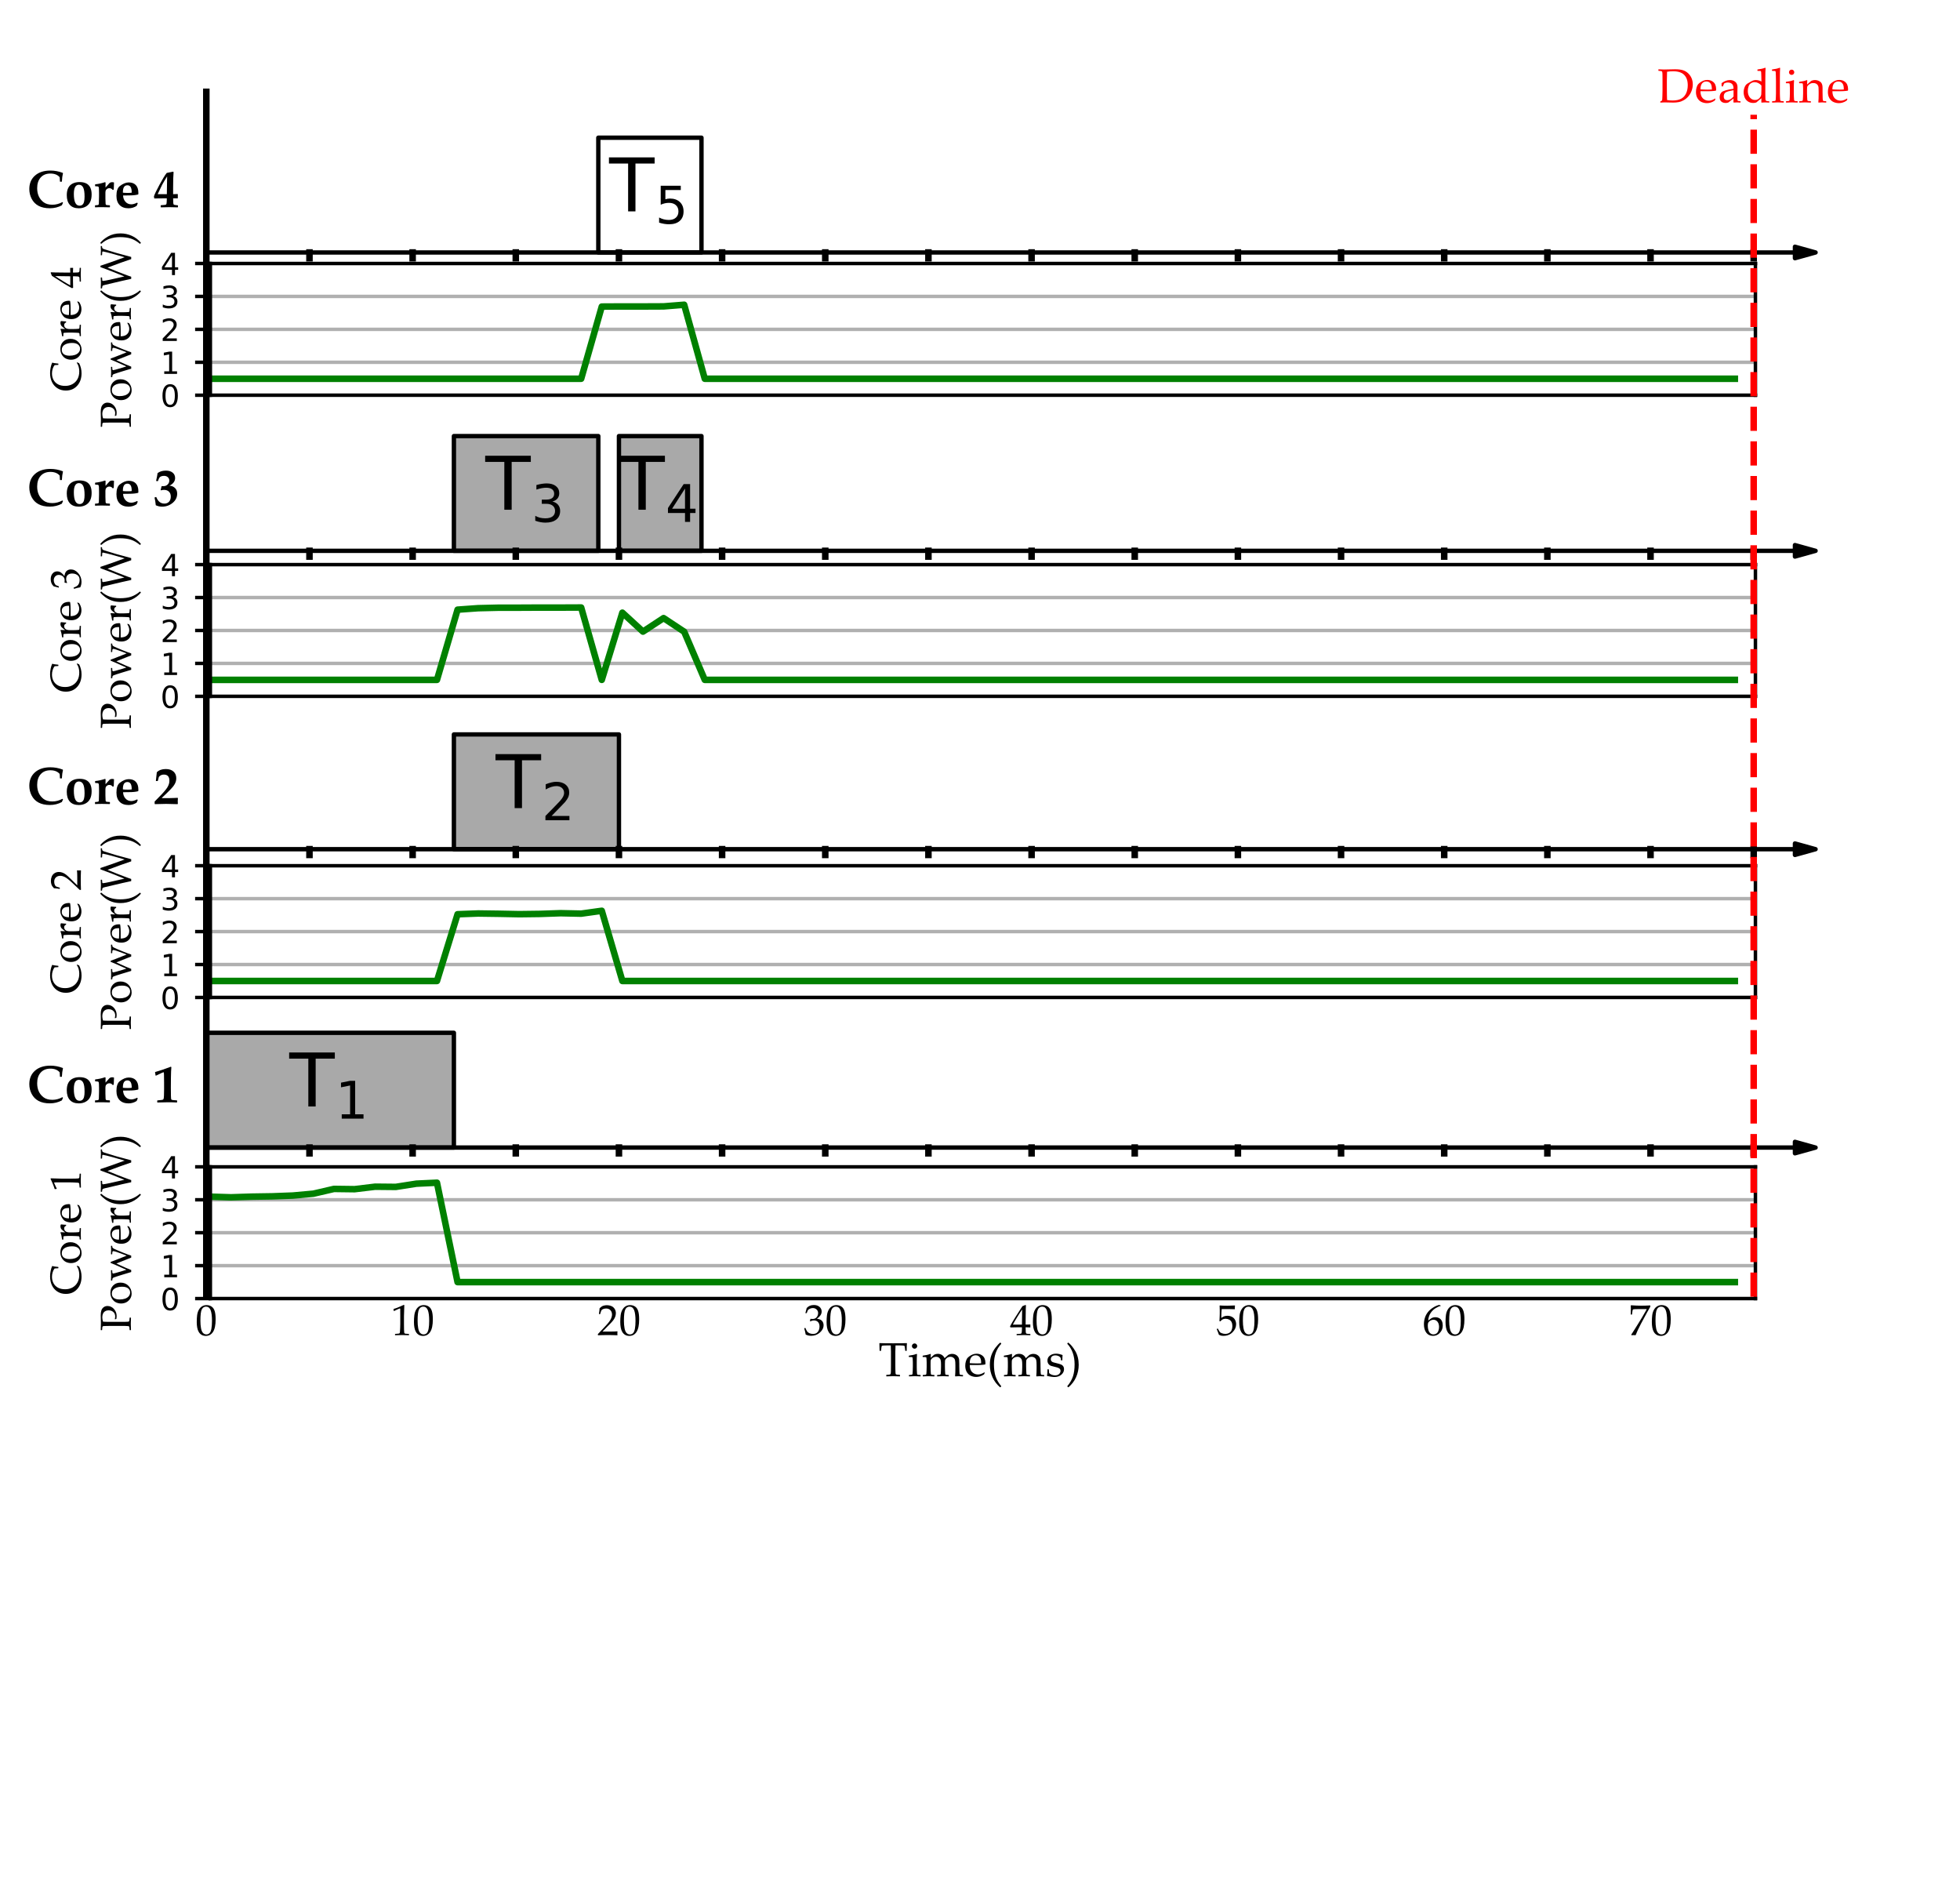 <?xml version="1.0" encoding="utf-8" standalone="no"?>
<!DOCTYPE svg PUBLIC "-//W3C//DTD SVG 1.1//EN"
  "http://www.w3.org/Graphics/SVG/1.1/DTD/svg11.dtd">
<!-- Created with matplotlib (https://matplotlib.org/) -->
<svg height="432pt" version="1.1" viewBox="0 0 450 432" width="450pt" xmlns="http://www.w3.org/2000/svg" xmlns:xlink="http://www.w3.org/1999/xlink">
 <defs>
  <style type="text/css">
*{stroke-linecap:butt;stroke-linejoin:round;}
  </style>
 </defs>
 <g id="figure_1">
  <g id="patch_1">
   <path d="M 0 432 
L 450 432 
L 450 0 
L 0 0 
z
" style="fill:#ffffff;"/>
  </g>
  <g id="axes_1">
   <g id="patch_2">
    <path d="M 48.296 298.08 
L 403.032 298.08 
L 403.032 267.84 
L 48.296 267.84 
z
" style="fill:#ffffff;"/>
   </g>
   <g id="matplotlib.axis_1">
    <g id="ytick_1">
     <g id="line2d_1">
      <path clip-path="url(#p2f907f7c9c)" d="M 48.296 298.08 
L 403.032 298.08 
" style="fill:none;stroke:#b0b0b0;stroke-linecap:square;stroke-width:0.8;"/>
     </g>
     <g id="line2d_2">
      <defs>
       <path d="M 0 0 
L -3.5 0 
" id="m2ffa47eae6" style="stroke:#000000;stroke-width:0.8;"/>
      </defs>
      <g>
       <use style="stroke:#000000;stroke-width:0.8;" x="48.296" xlink:href="#m2ffa47eae6" y="298.08"/>
      </g>
     </g>
     <g id="text_1">
      <!-- 0 -->
      <defs>
       <path d="M 31.781 66.406 
Q 24.172 66.406 20.328 58.906 
Q 16.5 51.422 16.5 36.375 
Q 16.5 21.391 20.328 13.891 
Q 24.172 6.391 31.781 6.391 
Q 39.453 6.391 43.281 13.891 
Q 47.125 21.391 47.125 36.375 
Q 47.125 51.422 43.281 58.906 
Q 39.453 66.406 31.781 66.406 
z
M 31.781 74.219 
Q 44.047 74.219 50.516 64.516 
Q 56.984 54.828 56.984 36.375 
Q 56.984 17.969 50.516 8.266 
Q 44.047 -1.422 31.781 -1.422 
Q 19.531 -1.422 13.062 8.266 
Q 6.594 17.969 6.594 36.375 
Q 6.594 54.828 13.062 64.516 
Q 19.531 74.219 31.781 74.219 
z
" id="DejaVuSans-48"/>
      </defs>
      <g transform="translate(36.842 300.739)scale(0.07 -0.07)">
       <use xlink:href="#DejaVuSans-48"/>
      </g>
     </g>
    </g>
    <g id="ytick_2">
     <g id="line2d_3">
      <path clip-path="url(#p2f907f7c9c)" d="M 48.296 290.52 
L 403.032 290.52 
" style="fill:none;stroke:#b0b0b0;stroke-linecap:square;stroke-width:0.8;"/>
     </g>
     <g id="line2d_4">
      <g>
       <use style="stroke:#000000;stroke-width:0.8;" x="48.296" xlink:href="#m2ffa47eae6" y="290.52"/>
      </g>
     </g>
     <g id="text_2">
      <!-- 1 -->
      <defs>
       <path d="M 12.406 8.297 
L 28.516 8.297 
L 28.516 63.922 
L 10.984 60.406 
L 10.984 69.391 
L 28.422 72.906 
L 38.281 72.906 
L 38.281 8.297 
L 54.391 8.297 
L 54.391 0 
L 12.406 0 
z
" id="DejaVuSans-49"/>
      </defs>
      <g transform="translate(36.842 293.179)scale(0.07 -0.07)">
       <use xlink:href="#DejaVuSans-49"/>
      </g>
     </g>
    </g>
    <g id="ytick_3">
     <g id="line2d_5">
      <path clip-path="url(#p2f907f7c9c)" d="M 48.296 282.96 
L 403.032 282.96 
" style="fill:none;stroke:#b0b0b0;stroke-linecap:square;stroke-width:0.8;"/>
     </g>
     <g id="line2d_6">
      <g>
       <use style="stroke:#000000;stroke-width:0.8;" x="48.296" xlink:href="#m2ffa47eae6" y="282.96"/>
      </g>
     </g>
     <g id="text_3">
      <!-- 2 -->
      <defs>
       <path d="M 19.188 8.297 
L 53.609 8.297 
L 53.609 0 
L 7.328 0 
L 7.328 8.297 
Q 12.938 14.109 22.625 23.891 
Q 32.328 33.688 34.812 36.531 
Q 39.547 41.844 41.422 45.531 
Q 43.312 49.219 43.312 52.781 
Q 43.312 58.594 39.234 62.25 
Q 35.156 65.922 28.609 65.922 
Q 23.969 65.922 18.812 64.312 
Q 13.672 62.703 7.812 59.422 
L 7.812 69.391 
Q 13.766 71.781 18.938 73 
Q 24.125 74.219 28.422 74.219 
Q 39.75 74.219 46.484 68.547 
Q 53.219 62.891 53.219 53.422 
Q 53.219 48.922 51.531 44.891 
Q 49.859 40.875 45.406 35.406 
Q 44.188 33.984 37.641 27.219 
Q 31.109 20.453 19.188 8.297 
z
" id="DejaVuSans-50"/>
      </defs>
      <g transform="translate(36.842 285.619)scale(0.07 -0.07)">
       <use xlink:href="#DejaVuSans-50"/>
      </g>
     </g>
    </g>
    <g id="ytick_4">
     <g id="line2d_7">
      <path clip-path="url(#p2f907f7c9c)" d="M 48.296 275.4 
L 403.032 275.4 
" style="fill:none;stroke:#b0b0b0;stroke-linecap:square;stroke-width:0.8;"/>
     </g>
     <g id="line2d_8">
      <g>
       <use style="stroke:#000000;stroke-width:0.8;" x="48.296" xlink:href="#m2ffa47eae6" y="275.4"/>
      </g>
     </g>
     <g id="text_4">
      <!-- 3 -->
      <defs>
       <path d="M 40.578 39.312 
Q 47.656 37.797 51.625 33 
Q 55.609 28.219 55.609 21.188 
Q 55.609 10.406 48.188 4.484 
Q 40.766 -1.422 27.094 -1.422 
Q 22.516 -1.422 17.656 -0.516 
Q 12.797 0.391 7.625 2.203 
L 7.625 11.719 
Q 11.719 9.328 16.594 8.109 
Q 21.484 6.891 26.812 6.891 
Q 36.078 6.891 40.938 10.547 
Q 45.797 14.203 45.797 21.188 
Q 45.797 27.641 41.281 31.266 
Q 36.766 34.906 28.719 34.906 
L 20.219 34.906 
L 20.219 43.016 
L 29.109 43.016 
Q 36.375 43.016 40.234 45.922 
Q 44.094 48.828 44.094 54.297 
Q 44.094 59.906 40.109 62.906 
Q 36.141 65.922 28.719 65.922 
Q 24.656 65.922 20.016 65.031 
Q 15.375 64.156 9.812 62.312 
L 9.812 71.094 
Q 15.438 72.656 20.344 73.438 
Q 25.25 74.219 29.594 74.219 
Q 40.828 74.219 47.359 69.109 
Q 53.906 64.016 53.906 55.328 
Q 53.906 49.266 50.438 45.094 
Q 46.969 40.922 40.578 39.312 
z
" id="DejaVuSans-51"/>
      </defs>
      <g transform="translate(36.842 278.059)scale(0.07 -0.07)">
       <use xlink:href="#DejaVuSans-51"/>
      </g>
     </g>
    </g>
    <g id="ytick_5">
     <g id="line2d_9">
      <path clip-path="url(#p2f907f7c9c)" d="M 48.296 267.84 
L 403.032 267.84 
" style="fill:none;stroke:#b0b0b0;stroke-linecap:square;stroke-width:0.8;"/>
     </g>
     <g id="line2d_10">
      <g>
       <use style="stroke:#000000;stroke-width:0.8;" x="48.296" xlink:href="#m2ffa47eae6" y="267.84"/>
      </g>
     </g>
     <g id="text_5">
      <!-- 4 -->
      <defs>
       <path d="M 37.797 64.312 
L 12.891 25.391 
L 37.797 25.391 
z
M 35.203 72.906 
L 47.609 72.906 
L 47.609 25.391 
L 58.016 25.391 
L 58.016 17.188 
L 47.609 17.188 
L 47.609 0 
L 37.797 0 
L 37.797 17.188 
L 4.891 17.188 
L 4.891 26.703 
z
" id="DejaVuSans-52"/>
      </defs>
      <g transform="translate(36.842 270.499)scale(0.07 -0.07)">
       <use xlink:href="#DejaVuSans-52"/>
      </g>
     </g>
    </g>
    <g id="text_6">
     <!-- Core 1 -->
     <defs>
      <path d="M 68.109 8.25 
L 66.266 3.719 
Q 55.422 -1.812 43.109 -1.812 
Q 25.484 -1.812 14.469 8.203 
Q 3.469 18.219 3.469 34.375 
Q 3.469 45.516 8.953 53.828 
Q 14.453 62.156 23.453 66.281 
Q 32.469 70.406 43.703 70.406 
Q 50.203 70.406 56.547 69.031 
Q 62.891 67.672 67.141 65.766 
L 67.484 65.281 
Q 66.359 62.547 65.375 51.766 
L 65.047 51.375 
L 62.75 51.375 
L 62.359 51.766 
L 61.859 60.062 
Q 58.297 62.891 53.234 64.469 
Q 48.188 66.062 42.719 66.062 
Q 34.469 66.062 27.922 62.516 
Q 21.391 58.984 17.766 52.266 
Q 14.156 45.562 14.156 35.844 
Q 14.156 26.078 18.406 18.703 
Q 22.656 11.328 30 7.375 
Q 37.359 3.422 47.172 3.422 
Q 51.516 3.422 55.516 4.25 
Q 59.516 5.078 62.172 6.297 
Q 64.844 7.516 67.281 9.281 
z
" id="PalatinoLinotype-Roman-67"/>
      <path d="M 3.328 22.359 
Q 3.328 28.172 5.719 33.562 
Q 8.109 38.969 14.031 42.891 
Q 19.969 46.828 28.125 46.828 
Q 38.375 46.828 44.812 40.359 
Q 51.266 33.891 51.266 23.734 
Q 51.266 12.547 43.859 5.312 
Q 36.469 -1.906 26.031 -1.906 
Q 19.188 -1.906 13.812 1.781 
Q 8.453 5.469 5.891 10.781 
Q 3.328 16.109 3.328 22.359 
z
M 12.547 25.734 
Q 12.547 18.891 14.297 13.5 
Q 16.062 8.109 19.875 4.828 
Q 23.688 1.562 28.562 1.562 
Q 34.328 1.562 38.078 6.125 
Q 41.844 10.688 41.844 19.875 
Q 41.844 30.281 37.766 36.922 
Q 33.688 43.562 26.031 43.562 
Q 19.672 43.562 16.109 38.969 
Q 12.547 34.375 12.547 25.734 
z
M 27.344 49.609 
z
M 26.609 -2.938 
z
" id="PalatinoLinotype-Roman-111"/>
      <path d="M 18.75 46.531 
L 19.672 45.906 
Q 19.391 43.062 19.234 35.844 
L 22.906 40.484 
Q 24.703 42.781 26.094 44.016 
Q 27.484 45.266 29.344 45.938 
Q 31.203 46.625 33.156 46.625 
Q 35.297 46.625 37.203 45.75 
L 37.547 45.062 
Q 36.766 38.578 36.672 33.641 
L 34.469 33.641 
Q 32.516 38.141 28.172 38.141 
Q 25.141 38.141 22.891 36.203 
Q 20.656 34.281 19.891 31.375 
Q 19.141 28.469 19.141 24.031 
L 19.141 18.609 
Q 19.141 17.141 19.328 11.422 
Q 19.531 5.719 19.75 4.828 
Q 19.969 3.953 20.438 3.531 
Q 20.906 3.125 21.656 2.969 
Q 22.406 2.828 28.609 2.484 
L 29.047 2.094 
L 29.047 0.047 
L 28.609 -0.391 
Q 22.125 0 15.047 0 
Q 9.422 0 3.328 -0.391 
L 2.875 0.047 
L 2.875 2.094 
L 3.328 2.484 
Q 8.062 2.781 8.672 2.922 
Q 9.281 3.078 9.734 3.531 
Q 10.203 4 10.375 4.953 
Q 10.547 5.906 10.766 11.25 
Q 10.984 16.609 10.984 19.344 
L 10.984 28.953 
Q 10.984 30.906 10.781 34.266 
Q 10.594 37.641 10.469 38.422 
Q 10.359 39.203 9.719 39.562 
Q 9.078 39.938 7.172 39.938 
L 3.078 39.984 
L 2.641 40.375 
L 2.641 42.484 
L 3.031 42.875 
Q 12.359 44 18.75 46.531 
z
" id="PalatinoLinotype-Roman-114"/>
      <path d="M 43.172 7.172 
L 41.609 3.656 
Q 36.531 0.391 32.547 -0.578 
Q 28.562 -1.562 25.438 -1.562 
Q 19.578 -1.562 14.328 0.734 
Q 9.078 3.031 5.781 8.5 
Q 2.484 13.969 2.484 21.688 
Q 2.484 26.812 3.75 30.938 
Q 5.031 35.062 6.422 37.062 
Q 7.812 39.062 11.125 41.5 
Q 14.453 43.953 18.156 45.406 
Q 21.875 46.875 26.172 46.875 
Q 32.031 46.875 36.5 44.109 
Q 40.969 41.359 42.766 37.062 
Q 44.578 32.766 44.578 27.938 
Q 44.578 26.422 44.438 25 
L 43.891 24.469 
Q 40.578 23.734 34.953 23.484 
Q 29.344 23.25 27.547 23.25 
L 11.859 23.25 
Q 11.969 13.141 16.938 8.344 
Q 21.922 3.562 29.156 3.562 
Q 32.562 3.562 35.719 4.734 
Q 38.875 5.906 42.391 8.016 
z
M 11.859 27.156 
Q 12.75 27 18.625 26.797 
Q 24.516 26.609 27.344 26.609 
Q 34.125 26.609 35.594 26.859 
Q 35.641 28.031 35.641 28.656 
Q 35.641 36.234 32.562 39.922 
Q 29.5 43.609 24.172 43.609 
Q 18.359 43.609 15.109 39.453 
Q 11.859 35.297 11.859 27.156 
z
M 25.484 49.609 
z
M 24.906 -2.938 
z
" id="PalatinoLinotype-Roman-101"/>
      <path id="PalatinoLinotype-Roman-32"/>
      <path d="M 7.469 55.172 
L 6.594 55.469 
L 6.109 59.469 
L 6.594 59.969 
Q 11.469 61.375 18.938 64.5 
Q 26.422 67.625 29.641 69.281 
L 30.906 68.797 
Q 30.125 47.406 30.125 43.109 
L 30.125 25 
Q 30.125 18.312 30.266 12.422 
Q 30.422 6.547 30.703 5.484 
Q 31 4.438 31.703 3.844 
Q 32.422 3.266 33.688 3.094 
Q 34.969 2.938 41.266 2.594 
L 41.609 2.203 
L 41.609 0 
L 41.266 -0.391 
Q 30.562 0 26.172 0 
Q 22.859 0 9.906 -0.391 
L 9.578 0 
L 9.578 2.203 
L 9.969 2.594 
Q 17.281 3.125 18.328 3.359 
Q 19.391 3.609 19.953 4.219 
Q 20.516 4.828 20.844 6.531 
Q 21.188 8.25 21.406 16.641 
Q 21.625 25.047 21.625 25.25 
L 21.625 44.484 
Q 21.625 58.641 21.547 59.859 
Q 21.484 61.078 20.703 61.078 
Q 20.516 61.078 20.172 60.984 
Q 19.828 60.891 18.016 60.109 
L 13.188 57.953 
Q 10.156 56.641 7.469 55.172 
z
" id="PalatinoLinotype-Roman-49"/>
     </defs>
     <g transform="translate(18.54 297.355)rotate(-90)scale(0.1 -0.1)">
      <use xlink:href="#PalatinoLinotype-Roman-67"/>
      <use x="70.898" xlink:href="#PalatinoLinotype-Roman-111"/>
      <use x="125.488" xlink:href="#PalatinoLinotype-Roman-114"/>
      <use x="164.99" xlink:href="#PalatinoLinotype-Roman-101"/>
      <use x="212.891" xlink:href="#PalatinoLinotype-Roman-32"/>
      <use x="237.891" xlink:href="#PalatinoLinotype-Roman-49"/>
     </g>
     <!-- Power(W) -->
     <defs>
      <path d="M 2.875 69 
Q 15.188 68.609 18.562 68.609 
Q 23.141 68.609 28.859 68.844 
Q 34.906 69.047 36.328 69.047 
Q 43.172 69.047 47.625 67.625 
Q 52.094 66.219 55.016 62.453 
Q 57.953 58.688 57.953 53.375 
Q 57.953 48.969 55.906 44.859 
Q 53.859 40.766 50.188 37.891 
Q 46.531 35.016 42.766 33.766 
Q 39.016 32.516 34.969 32.516 
Q 31.938 32.516 28.219 33.203 
L 27.391 36.188 
L 27.828 36.672 
Q 31.5 35.844 33.797 35.844 
Q 40.188 35.844 44.062 40.062 
Q 47.953 44.281 47.953 50.875 
Q 47.953 57.516 43.922 61.469 
Q 39.891 65.438 31.734 65.438 
Q 27.297 65.438 21.969 63.766 
Q 21.531 60.016 21.531 45.609 
L 21.531 23 
L 21.578 13.484 
Q 21.625 7.953 21.875 6.344 
Q 22.125 4.734 22.578 4.188 
Q 23.047 3.656 24.359 3.297 
Q 25.688 2.938 30.859 2.734 
L 31.25 2.438 
L 31.25 0 
L 30.859 -0.391 
Q 18.406 0 16.844 0 
Q 15.188 0 2.875 -0.391 
L 2.484 0 
L 2.484 2.438 
L 2.875 2.734 
Q 7.422 2.938 8.938 3.219 
Q 10.453 3.516 10.953 3.969 
Q 11.469 4.438 11.781 5.953 
Q 12.109 7.469 12.156 12.703 
L 12.203 23 
L 12.203 45.609 
L 12.109 55.125 
Q 12.062 60.688 11.844 62.297 
Q 11.625 63.922 11.156 64.453 
Q 10.688 64.984 9.375 65.328 
Q 8.062 65.672 2.875 65.875 
L 2.484 66.219 
L 2.484 68.656 
z
" id="PalatinoLinotype-Roman-80"/>
      <path d="M 20.953 -0.922 
L 14.359 20.953 
Q 12.5 27.094 10.766 32.359 
Q 9.031 37.641 8.469 39.078 
Q 7.906 40.531 7.266 41.156 
Q 6.641 41.797 5.906 42.031 
Q 5.172 42.281 1.766 42.672 
L 1.422 43.062 
L 1.422 45.062 
L 1.859 45.516 
Q 5.375 45.172 12.75 45.172 
Q 20.703 45.172 24.703 45.516 
L 25.141 45.062 
L 25.141 43.062 
L 24.812 42.672 
Q 19.484 42.625 18.484 42.078 
Q 17.484 41.547 17.484 40.438 
Q 17.484 39.312 18.891 34.422 
L 23.438 18.703 
Q 24.516 15.047 26.172 10.156 
Q 27.484 13.328 29.891 18.656 
L 37.062 34.719 
Q 39.656 40.438 41.844 46.234 
L 44.234 46.234 
L 48.641 34.422 
L 54.25 20.266 
L 58.594 9.516 
L 62.25 19.141 
Q 65.438 27.391 67.188 32.906 
Q 68.953 38.422 68.953 39.984 
Q 68.953 41.547 67.875 42.031 
Q 66.797 42.531 62.109 42.672 
L 61.672 43.062 
L 61.672 45.125 
L 62.109 45.516 
Q 67.781 45.172 71.625 45.172 
Q 76.516 45.172 80.812 45.516 
L 81.203 45.125 
L 81.203 43.109 
L 80.812 42.672 
Q 78.172 42.578 77.219 42.094 
Q 76.266 41.609 75.062 39.719 
Q 73.875 37.844 71.438 32.078 
L 66.609 20.609 
L 64.406 15.141 
L 60.938 6.062 
Q 59.328 1.812 58.594 -0.922 
L 54 -0.922 
L 51.656 5.172 
L 40.531 33.156 
L 35.844 23.047 
L 30.422 10.938 
L 25.641 -0.922 
z
" id="PalatinoLinotype-Roman-119"/>
      <path d="M 27.25 -23.094 
Q 17.047 -14.453 11.469 -2.312 
Q 5.906 9.812 5.906 23.641 
Q 5.906 34.859 9.031 43.594 
Q 12.156 52.344 17.75 59.672 
Q 23.344 67 27.641 70.062 
L 28.172 70.016 
L 29.688 68.109 
L 29.688 67.578 
Q 14.453 51.172 14.453 24.703 
Q 14.453 10.062 17.844 -0.312 
Q 21.234 -10.688 29.688 -20.844 
L 29.641 -21.438 
L 27.828 -23.047 
z
" id="PalatinoLinotype-Roman-40"/>
      <path d="M 23 -0.922 
L 18.562 19.438 
L 9.125 59.625 
Q 8.016 64.406 6.781 64.969 
Q 5.562 65.531 1.516 66.016 
L 1.125 66.406 
L 1.125 68.562 
L 1.516 69 
Q 8.547 68.609 13.969 68.609 
Q 18.016 68.609 25.781 69 
L 26.219 68.562 
L 26.219 66.406 
L 25.828 66.016 
Q 20.406 65.828 19.312 65.484 
Q 18.219 65.141 18.219 63.875 
Q 18.219 62.844 19.188 57.391 
Q 20.172 51.953 20.953 48.531 
L 28.609 14.703 
L 40.672 44.734 
Q 45.406 56.641 50 69.672 
L 53.125 69.672 
Q 57.031 57.422 61.188 45.906 
L 72.656 14.062 
L 80.953 43.219 
Q 82.234 47.797 84.078 55.266 
Q 85.938 62.75 85.938 63.922 
Q 85.938 65.234 84.719 65.547 
Q 83.5 65.875 77.688 66.016 
L 77.297 66.453 
L 77.297 68.609 
L 77.688 69 
Q 85.984 68.609 87.703 68.609 
Q 89.266 68.609 97.859 69 
L 98.25 68.609 
L 98.25 66.406 
L 97.859 66.062 
Q 95.062 65.969 94.141 65.547 
Q 93.219 65.141 92.531 64.281 
Q 91.844 63.422 90.578 59.281 
L 87.75 50.203 
L 82.719 33.734 
Q 81.641 30.172 78.766 19.281 
L 73.344 -0.922 
L 68.359 -0.922 
Q 63.281 14.203 59.969 23.297 
L 48.828 53.422 
L 39.109 29.297 
L 33.891 15.625 
Q 31.844 10.203 30.609 6.781 
L 27.938 -0.922 
z
" id="PalatinoLinotype-Roman-87"/>
      <path d="M 6.062 -23.094 
L 5.469 -23.047 
L 3.609 -21.438 
L 3.609 -20.844 
Q 12.062 -10.688 15.453 -0.281 
Q 18.844 10.109 18.844 24.703 
Q 18.844 51.172 3.609 67.578 
L 3.609 68.109 
L 5.125 70.016 
L 5.672 70.062 
Q 13.188 64.547 20.281 52.406 
Q 27.391 40.281 27.391 23.641 
Q 27.391 10.156 22 -1.969 
Q 16.609 -14.109 6.062 -23.094 
z
" id="PalatinoLinotype-Roman-41"/>
     </defs>
     <g transform="translate(30.03 305.577)rotate(-90)scale(0.1 -0.1)">
      <use xlink:href="#PalatinoLinotype-Roman-80"/>
      <use x="60.354" xlink:href="#PalatinoLinotype-Roman-111"/>
      <use x="114.943" xlink:href="#PalatinoLinotype-Roman-119"/>
      <use x="198.326" xlink:href="#PalatinoLinotype-Roman-101"/>
      <use x="246.227" xlink:href="#PalatinoLinotype-Roman-114"/>
      <use x="285.729" xlink:href="#PalatinoLinotype-Roman-40"/>
      <use x="319.029" xlink:href="#PalatinoLinotype-Roman-87"/>
      <use x="419.029" xlink:href="#PalatinoLinotype-Roman-41"/>
     </g>
    </g>
   </g>
   <g id="line2d_11">
    <path clip-path="url(#p2f907f7c9c)" d="M 48.296 274.685 
L 53.026 274.833 
L 57.756 274.683 
L 62.485 274.609 
L 67.215 274.432 
L 71.945 274.004 
L 76.675 272.907 
L 81.405 272.968 
L 86.134 272.399 
L 90.864 272.445 
L 95.594 271.704 
L 100.324 271.482 
L 105.054 294.3 
L 109.784 294.3 
L 114.513 294.3 
L 119.243 294.3 
L 123.973 294.3 
L 128.703 294.3 
L 133.433 294.3 
L 138.162 294.3 
L 142.892 294.3 
L 147.622 294.3 
L 152.352 294.3 
L 157.082 294.3 
L 161.812 294.3 
L 166.541 294.3 
L 171.271 294.3 
L 176.001 294.3 
L 180.731 294.3 
L 185.461 294.3 
L 190.191 294.3 
L 194.92 294.3 
L 199.65 294.3 
L 204.38 294.3 
L 209.11 294.3 
L 213.84 294.3 
L 218.569 294.3 
L 223.299 294.3 
L 228.029 294.3 
L 232.759 294.3 
L 237.489 294.3 
L 242.219 294.3 
L 246.948 294.3 
L 251.678 294.3 
L 256.408 294.3 
L 261.138 294.3 
L 265.868 294.3 
L 270.597 294.3 
L 275.327 294.3 
L 280.057 294.3 
L 284.787 294.3 
L 289.517 294.3 
L 294.247 294.3 
L 298.976 294.3 
L 303.706 294.3 
L 308.436 294.3 
L 313.166 294.3 
L 317.896 294.3 
L 322.626 294.3 
L 327.355 294.3 
L 332.085 294.3 
L 336.815 294.3 
L 341.545 294.3 
L 346.275 294.3 
L 351.004 294.3 
L 355.734 294.3 
L 360.464 294.3 
L 365.194 294.3 
L 369.924 294.3 
L 374.654 294.3 
L 379.383 294.3 
L 384.113 294.3 
L 388.843 294.3 
L 393.573 294.3 
L 398.303 294.3 
" style="fill:none;stroke:#008000;stroke-linecap:square;stroke-width:1.5;"/>
   </g>
   <g id="patch_3">
    <path d="M 48.296 298.08 
L 48.296 267.84 
" style="fill:none;stroke:#000000;stroke-linecap:square;stroke-linejoin:miter;stroke-width:0.8;"/>
   </g>
   <g id="patch_4">
    <path d="M 403.032 298.08 
L 403.032 267.84 
" style="fill:none;stroke:#000000;stroke-linecap:square;stroke-linejoin:miter;stroke-width:0.8;"/>
   </g>
   <g id="patch_5">
    <path d="M 48.296 298.08 
L 403.032 298.08 
" style="fill:none;stroke:#000000;stroke-linecap:square;stroke-linejoin:miter;stroke-width:0.8;"/>
   </g>
   <g id="patch_6">
    <path d="M 48.296 267.84 
L 403.032 267.84 
" style="fill:none;stroke:#000000;stroke-linecap:square;stroke-linejoin:miter;stroke-width:0.8;"/>
   </g>
  </g>
  <g id="axes_2">
   <g id="patch_7">
    <path d="M 48.296 228.96 
L 403.032 228.96 
L 403.032 198.72 
L 48.296 198.72 
z
" style="fill:#ffffff;"/>
   </g>
   <g id="matplotlib.axis_2">
    <g id="ytick_6">
     <g id="line2d_12">
      <path clip-path="url(#p54a1f905d0)" d="M 48.296 228.96 
L 403.032 228.96 
" style="fill:none;stroke:#b0b0b0;stroke-linecap:square;stroke-width:0.8;"/>
     </g>
     <g id="line2d_13">
      <g>
       <use style="stroke:#000000;stroke-width:0.8;" x="48.296" xlink:href="#m2ffa47eae6" y="228.96"/>
      </g>
     </g>
     <g id="text_7">
      <!-- 0 -->
      <g transform="translate(36.842 231.619)scale(0.07 -0.07)">
       <use xlink:href="#DejaVuSans-48"/>
      </g>
     </g>
    </g>
    <g id="ytick_7">
     <g id="line2d_14">
      <path clip-path="url(#p54a1f905d0)" d="M 48.296 221.4 
L 403.032 221.4 
" style="fill:none;stroke:#b0b0b0;stroke-linecap:square;stroke-width:0.8;"/>
     </g>
     <g id="line2d_15">
      <g>
       <use style="stroke:#000000;stroke-width:0.8;" x="48.296" xlink:href="#m2ffa47eae6" y="221.4"/>
      </g>
     </g>
     <g id="text_8">
      <!-- 1 -->
      <g transform="translate(36.842 224.059)scale(0.07 -0.07)">
       <use xlink:href="#DejaVuSans-49"/>
      </g>
     </g>
    </g>
    <g id="ytick_8">
     <g id="line2d_16">
      <path clip-path="url(#p54a1f905d0)" d="M 48.296 213.84 
L 403.032 213.84 
" style="fill:none;stroke:#b0b0b0;stroke-linecap:square;stroke-width:0.8;"/>
     </g>
     <g id="line2d_17">
      <g>
       <use style="stroke:#000000;stroke-width:0.8;" x="48.296" xlink:href="#m2ffa47eae6" y="213.84"/>
      </g>
     </g>
     <g id="text_9">
      <!-- 2 -->
      <g transform="translate(36.842 216.499)scale(0.07 -0.07)">
       <use xlink:href="#DejaVuSans-50"/>
      </g>
     </g>
    </g>
    <g id="ytick_9">
     <g id="line2d_18">
      <path clip-path="url(#p54a1f905d0)" d="M 48.296 206.28 
L 403.032 206.28 
" style="fill:none;stroke:#b0b0b0;stroke-linecap:square;stroke-width:0.8;"/>
     </g>
     <g id="line2d_19">
      <g>
       <use style="stroke:#000000;stroke-width:0.8;" x="48.296" xlink:href="#m2ffa47eae6" y="206.28"/>
      </g>
     </g>
     <g id="text_10">
      <!-- 3 -->
      <g transform="translate(36.842 208.939)scale(0.07 -0.07)">
       <use xlink:href="#DejaVuSans-51"/>
      </g>
     </g>
    </g>
    <g id="ytick_10">
     <g id="line2d_20">
      <path clip-path="url(#p54a1f905d0)" d="M 48.296 198.72 
L 403.032 198.72 
" style="fill:none;stroke:#b0b0b0;stroke-linecap:square;stroke-width:0.8;"/>
     </g>
     <g id="line2d_21">
      <g>
       <use style="stroke:#000000;stroke-width:0.8;" x="48.296" xlink:href="#m2ffa47eae6" y="198.72"/>
      </g>
     </g>
     <g id="text_11">
      <!-- 4 -->
      <g transform="translate(36.842 201.379)scale(0.07 -0.07)">
       <use xlink:href="#DejaVuSans-52"/>
      </g>
     </g>
    </g>
    <g id="text_12">
     <!-- Core 2 -->
     <defs>
      <path d="M 2.25 -0.484 
L 1.656 0 
L 1.656 2.25 
L 18.016 19.578 
Q 28.125 30.281 31.094 36.141 
Q 34.078 42 34.078 47.078 
Q 34.078 53.031 30.469 56.984 
Q 26.859 60.938 20.703 60.938 
Q 16.75 60.938 13.812 59.719 
Q 10.891 58.5 9.891 56.984 
Q 8.891 55.469 6.984 48.484 
L 6.547 48.094 
L 4.547 48.094 
L 4.047 48.531 
Q 5.172 55.125 5.609 61.578 
Q 10.203 66.062 14.188 67.312 
Q 18.172 68.562 22.516 68.562 
Q 27.688 68.562 32.422 66.609 
Q 37.156 64.656 40.031 60.281 
Q 42.922 55.906 42.922 50.141 
Q 42.922 45.844 41.234 41.516 
Q 39.547 37.203 36.297 33.172 
Q 33.062 29.156 27.438 23.531 
L 12.203 8.016 
L 31.5 8.016 
Q 40.375 8.016 46.297 8.641 
L 46.625 8.25 
Q 46.344 6.594 46.344 3.906 
Q 46.344 1.469 46.625 0.047 
L 46.297 -0.484 
Q 42.781 -0.297 35.5 -0.141 
Q 28.219 0 25.875 0 
Q 21.141 0 13.125 -0.125 
Q 5.125 -0.25 2.25 -0.484 
z
" id="PalatinoLinotype-Roman-50"/>
     </defs>
     <g transform="translate(18.54 228.235)rotate(-90)scale(0.1 -0.1)">
      <use xlink:href="#PalatinoLinotype-Roman-67"/>
      <use x="70.898" xlink:href="#PalatinoLinotype-Roman-111"/>
      <use x="125.488" xlink:href="#PalatinoLinotype-Roman-114"/>
      <use x="164.99" xlink:href="#PalatinoLinotype-Roman-101"/>
      <use x="212.891" xlink:href="#PalatinoLinotype-Roman-32"/>
      <use x="237.891" xlink:href="#PalatinoLinotype-Roman-50"/>
     </g>
     <!-- Power(W) -->
     <g transform="translate(30.03 236.457)rotate(-90)scale(0.1 -0.1)">
      <use xlink:href="#PalatinoLinotype-Roman-80"/>
      <use x="60.354" xlink:href="#PalatinoLinotype-Roman-111"/>
      <use x="114.943" xlink:href="#PalatinoLinotype-Roman-119"/>
      <use x="198.326" xlink:href="#PalatinoLinotype-Roman-101"/>
      <use x="246.227" xlink:href="#PalatinoLinotype-Roman-114"/>
      <use x="285.729" xlink:href="#PalatinoLinotype-Roman-40"/>
      <use x="319.029" xlink:href="#PalatinoLinotype-Roman-87"/>
      <use x="419.029" xlink:href="#PalatinoLinotype-Roman-41"/>
     </g>
    </g>
   </g>
   <g id="line2d_22">
    <path clip-path="url(#p54a1f905d0)" d="M 48.296 225.18 
L 53.026 225.18 
L 57.756 225.18 
L 62.485 225.18 
L 67.215 225.18 
L 71.945 225.18 
L 76.675 225.18 
L 81.405 225.18 
L 86.134 225.18 
L 90.864 225.18 
L 95.594 225.18 
L 100.324 225.18 
L 105.054 209.856 
L 109.784 209.684 
L 114.513 209.749 
L 119.243 209.843 
L 123.973 209.782 
L 128.703 209.619 
L 133.433 209.721 
L 138.162 209.062 
L 142.892 225.18 
L 147.622 225.18 
L 152.352 225.18 
L 157.082 225.18 
L 161.812 225.18 
L 166.541 225.18 
L 171.271 225.18 
L 176.001 225.18 
L 180.731 225.18 
L 185.461 225.18 
L 190.191 225.18 
L 194.92 225.18 
L 199.65 225.18 
L 204.38 225.18 
L 209.11 225.18 
L 213.84 225.18 
L 218.569 225.18 
L 223.299 225.18 
L 228.029 225.18 
L 232.759 225.18 
L 237.489 225.18 
L 242.219 225.18 
L 246.948 225.18 
L 251.678 225.18 
L 256.408 225.18 
L 261.138 225.18 
L 265.868 225.18 
L 270.597 225.18 
L 275.327 225.18 
L 280.057 225.18 
L 284.787 225.18 
L 289.517 225.18 
L 294.247 225.18 
L 298.976 225.18 
L 303.706 225.18 
L 308.436 225.18 
L 313.166 225.18 
L 317.896 225.18 
L 322.626 225.18 
L 327.355 225.18 
L 332.085 225.18 
L 336.815 225.18 
L 341.545 225.18 
L 346.275 225.18 
L 351.004 225.18 
L 355.734 225.18 
L 360.464 225.18 
L 365.194 225.18 
L 369.924 225.18 
L 374.654 225.18 
L 379.383 225.18 
L 384.113 225.18 
L 388.843 225.18 
L 393.573 225.18 
L 398.303 225.18 
" style="fill:none;stroke:#008000;stroke-linecap:square;stroke-width:1.5;"/>
   </g>
   <g id="patch_8">
    <path d="M 48.296 228.96 
L 48.296 198.72 
" style="fill:none;stroke:#000000;stroke-linecap:square;stroke-linejoin:miter;stroke-width:0.8;"/>
   </g>
   <g id="patch_9">
    <path d="M 403.032 228.96 
L 403.032 198.72 
" style="fill:none;stroke:#000000;stroke-linecap:square;stroke-linejoin:miter;stroke-width:0.8;"/>
   </g>
   <g id="patch_10">
    <path d="M 48.296 228.96 
L 403.032 228.96 
" style="fill:none;stroke:#000000;stroke-linecap:square;stroke-linejoin:miter;stroke-width:0.8;"/>
   </g>
   <g id="patch_11">
    <path d="M 48.296 198.72 
L 403.032 198.72 
" style="fill:none;stroke:#000000;stroke-linecap:square;stroke-linejoin:miter;stroke-width:0.8;"/>
   </g>
  </g>
  <g id="axes_3">
   <g id="patch_12">
    <path d="M 48.296 159.84 
L 403.032 159.84 
L 403.032 129.6 
L 48.296 129.6 
z
" style="fill:#ffffff;"/>
   </g>
   <g id="matplotlib.axis_3">
    <g id="ytick_11">
     <g id="line2d_23">
      <path clip-path="url(#p821b43e3ca)" d="M 48.296 159.84 
L 403.032 159.84 
" style="fill:none;stroke:#b0b0b0;stroke-linecap:square;stroke-width:0.8;"/>
     </g>
     <g id="line2d_24">
      <g>
       <use style="stroke:#000000;stroke-width:0.8;" x="48.296" xlink:href="#m2ffa47eae6" y="159.84"/>
      </g>
     </g>
     <g id="text_13">
      <!-- 0 -->
      <g transform="translate(36.842 162.499)scale(0.07 -0.07)">
       <use xlink:href="#DejaVuSans-48"/>
      </g>
     </g>
    </g>
    <g id="ytick_12">
     <g id="line2d_25">
      <path clip-path="url(#p821b43e3ca)" d="M 48.296 152.28 
L 403.032 152.28 
" style="fill:none;stroke:#b0b0b0;stroke-linecap:square;stroke-width:0.8;"/>
     </g>
     <g id="line2d_26">
      <g>
       <use style="stroke:#000000;stroke-width:0.8;" x="48.296" xlink:href="#m2ffa47eae6" y="152.28"/>
      </g>
     </g>
     <g id="text_14">
      <!-- 1 -->
      <g transform="translate(36.842 154.939)scale(0.07 -0.07)">
       <use xlink:href="#DejaVuSans-49"/>
      </g>
     </g>
    </g>
    <g id="ytick_13">
     <g id="line2d_27">
      <path clip-path="url(#p821b43e3ca)" d="M 48.296 144.72 
L 403.032 144.72 
" style="fill:none;stroke:#b0b0b0;stroke-linecap:square;stroke-width:0.8;"/>
     </g>
     <g id="line2d_28">
      <g>
       <use style="stroke:#000000;stroke-width:0.8;" x="48.296" xlink:href="#m2ffa47eae6" y="144.72"/>
      </g>
     </g>
     <g id="text_15">
      <!-- 2 -->
      <g transform="translate(36.842 147.379)scale(0.07 -0.07)">
       <use xlink:href="#DejaVuSans-50"/>
      </g>
     </g>
    </g>
    <g id="ytick_14">
     <g id="line2d_29">
      <path clip-path="url(#p821b43e3ca)" d="M 48.296 137.16 
L 403.032 137.16 
" style="fill:none;stroke:#b0b0b0;stroke-linecap:square;stroke-width:0.8;"/>
     </g>
     <g id="line2d_30">
      <g>
       <use style="stroke:#000000;stroke-width:0.8;" x="48.296" xlink:href="#m2ffa47eae6" y="137.16"/>
      </g>
     </g>
     <g id="text_16">
      <!-- 3 -->
      <g transform="translate(36.842 139.819)scale(0.07 -0.07)">
       <use xlink:href="#DejaVuSans-51"/>
      </g>
     </g>
    </g>
    <g id="ytick_15">
     <g id="line2d_31">
      <path clip-path="url(#p821b43e3ca)" d="M 48.296 129.6 
L 403.032 129.6 
" style="fill:none;stroke:#b0b0b0;stroke-linecap:square;stroke-width:0.8;"/>
     </g>
     <g id="line2d_32">
      <g>
       <use style="stroke:#000000;stroke-width:0.8;" x="48.296" xlink:href="#m2ffa47eae6" y="129.6"/>
      </g>
     </g>
     <g id="text_17">
      <!-- 4 -->
      <g transform="translate(36.842 132.259)scale(0.07 -0.07)">
       <use xlink:href="#DejaVuSans-52"/>
      </g>
     </g>
    </g>
    <g id="text_18">
     <!-- Core 3 -->
     <defs>
      <path d="M 5.078 1.125 
Q 4.203 6.891 1.812 14.984 
L 2.047 15.719 
L 3.859 16.406 
L 4.547 16.062 
Q 6.25 11.578 8.203 8.641 
Q 10.156 5.719 13.812 4.156 
Q 17.484 2.594 21.734 2.594 
Q 27.094 2.594 30.25 4.828 
Q 33.406 7.078 35.109 10.938 
Q 36.812 14.797 36.812 19.625 
Q 36.812 26.125 33.422 29.828 
Q 30.031 33.547 24.031 33.547 
Q 21.969 33.547 20.359 33.156 
Q 18.75 32.766 15.375 31.391 
L 14.844 31.891 
L 15.922 37.203 
Q 19.875 36.969 21.188 36.969 
Q 26.906 36.969 30.25 41.016 
Q 33.594 45.062 33.594 50.594 
Q 33.594 55.422 30.094 58.688 
Q 26.609 61.969 21.484 61.969 
Q 18.109 61.969 15.109 60.594 
Q 12.109 59.234 10.156 57.281 
Q 9.328 55.609 7.516 50.734 
L 7.031 50.297 
L 4.828 50.297 
L 4.438 50.734 
L 7.375 62.062 
Q 13.484 68.953 23.922 68.953 
Q 31.891 68.953 36.797 64.719 
Q 41.703 60.5 41.703 54.109 
Q 41.703 49.219 38.812 45.141 
Q 35.938 41.062 30.812 37.453 
Q 39.266 36.422 42.703 32.391 
Q 46.141 28.375 46.141 22.656 
Q 46.141 13.281 37.641 5.781 
Q 29.156 -1.703 18.016 -1.703 
Q 14.703 -1.703 11.812 -1.141 
Q 8.938 -0.594 5.078 1.125 
z
" id="PalatinoLinotype-Roman-51"/>
     </defs>
     <g transform="translate(18.54 159.115)rotate(-90)scale(0.1 -0.1)">
      <use xlink:href="#PalatinoLinotype-Roman-67"/>
      <use x="70.898" xlink:href="#PalatinoLinotype-Roman-111"/>
      <use x="125.488" xlink:href="#PalatinoLinotype-Roman-114"/>
      <use x="164.99" xlink:href="#PalatinoLinotype-Roman-101"/>
      <use x="212.891" xlink:href="#PalatinoLinotype-Roman-32"/>
      <use x="237.891" xlink:href="#PalatinoLinotype-Roman-51"/>
     </g>
     <!-- Power(W) -->
     <g transform="translate(30.03 167.337)rotate(-90)scale(0.1 -0.1)">
      <use xlink:href="#PalatinoLinotype-Roman-80"/>
      <use x="60.354" xlink:href="#PalatinoLinotype-Roman-111"/>
      <use x="114.943" xlink:href="#PalatinoLinotype-Roman-119"/>
      <use x="198.326" xlink:href="#PalatinoLinotype-Roman-101"/>
      <use x="246.227" xlink:href="#PalatinoLinotype-Roman-114"/>
      <use x="285.729" xlink:href="#PalatinoLinotype-Roman-40"/>
      <use x="319.029" xlink:href="#PalatinoLinotype-Roman-87"/>
      <use x="419.029" xlink:href="#PalatinoLinotype-Roman-41"/>
     </g>
    </g>
   </g>
   <g id="line2d_33">
    <path clip-path="url(#p821b43e3ca)" d="M 48.296 156.06 
L 53.026 156.06 
L 57.756 156.06 
L 62.485 156.06 
L 67.215 156.06 
L 71.945 156.06 
L 76.675 156.06 
L 81.405 156.06 
L 86.134 156.06 
L 90.864 156.06 
L 95.594 156.06 
L 100.324 156.06 
L 105.054 139.942 
L 109.784 139.605 
L 114.513 139.493 
L 119.243 139.49 
L 123.973 139.466 
L 128.703 139.469 
L 133.433 139.449 
L 138.162 156.06 
L 142.892 140.634 
L 147.622 144.983 
L 152.352 141.877 
L 157.082 145.004 
L 161.812 156.06 
L 166.541 156.06 
L 171.271 156.06 
L 176.001 156.06 
L 180.731 156.06 
L 185.461 156.06 
L 190.191 156.06 
L 194.92 156.06 
L 199.65 156.06 
L 204.38 156.06 
L 209.11 156.06 
L 213.84 156.06 
L 218.569 156.06 
L 223.299 156.06 
L 228.029 156.06 
L 232.759 156.06 
L 237.489 156.06 
L 242.219 156.06 
L 246.948 156.06 
L 251.678 156.06 
L 256.408 156.06 
L 261.138 156.06 
L 265.868 156.06 
L 270.597 156.06 
L 275.327 156.06 
L 280.057 156.06 
L 284.787 156.06 
L 289.517 156.06 
L 294.247 156.06 
L 298.976 156.06 
L 303.706 156.06 
L 308.436 156.06 
L 313.166 156.06 
L 317.896 156.06 
L 322.626 156.06 
L 327.355 156.06 
L 332.085 156.06 
L 336.815 156.06 
L 341.545 156.06 
L 346.275 156.06 
L 351.004 156.06 
L 355.734 156.06 
L 360.464 156.06 
L 365.194 156.06 
L 369.924 156.06 
L 374.654 156.06 
L 379.383 156.06 
L 384.113 156.06 
L 388.843 156.06 
L 393.573 156.06 
L 398.303 156.06 
" style="fill:none;stroke:#008000;stroke-linecap:square;stroke-width:1.5;"/>
   </g>
   <g id="patch_13">
    <path d="M 48.296 159.84 
L 48.296 129.6 
" style="fill:none;stroke:#000000;stroke-linecap:square;stroke-linejoin:miter;stroke-width:0.8;"/>
   </g>
   <g id="patch_14">
    <path d="M 403.032 159.84 
L 403.032 129.6 
" style="fill:none;stroke:#000000;stroke-linecap:square;stroke-linejoin:miter;stroke-width:0.8;"/>
   </g>
   <g id="patch_15">
    <path d="M 48.296 159.84 
L 403.032 159.84 
" style="fill:none;stroke:#000000;stroke-linecap:square;stroke-linejoin:miter;stroke-width:0.8;"/>
   </g>
   <g id="patch_16">
    <path d="M 48.296 129.6 
L 403.032 129.6 
" style="fill:none;stroke:#000000;stroke-linecap:square;stroke-linejoin:miter;stroke-width:0.8;"/>
   </g>
  </g>
  <g id="axes_4">
   <g id="patch_17">
    <path d="M 48.296 90.72 
L 403.032 90.72 
L 403.032 60.48 
L 48.296 60.48 
z
" style="fill:#ffffff;"/>
   </g>
   <g id="matplotlib.axis_4">
    <g id="ytick_16">
     <g id="line2d_34">
      <path clip-path="url(#p25db2f38ad)" d="M 48.296 90.72 
L 403.032 90.72 
" style="fill:none;stroke:#b0b0b0;stroke-linecap:square;stroke-width:0.8;"/>
     </g>
     <g id="line2d_35">
      <g>
       <use style="stroke:#000000;stroke-width:0.8;" x="48.296" xlink:href="#m2ffa47eae6" y="90.72"/>
      </g>
     </g>
     <g id="text_19">
      <!-- 0 -->
      <g transform="translate(36.842 93.379)scale(0.07 -0.07)">
       <use xlink:href="#DejaVuSans-48"/>
      </g>
     </g>
    </g>
    <g id="ytick_17">
     <g id="line2d_36">
      <path clip-path="url(#p25db2f38ad)" d="M 48.296 83.16 
L 403.032 83.16 
" style="fill:none;stroke:#b0b0b0;stroke-linecap:square;stroke-width:0.8;"/>
     </g>
     <g id="line2d_37">
      <g>
       <use style="stroke:#000000;stroke-width:0.8;" x="48.296" xlink:href="#m2ffa47eae6" y="83.16"/>
      </g>
     </g>
     <g id="text_20">
      <!-- 1 -->
      <g transform="translate(36.842 85.819)scale(0.07 -0.07)">
       <use xlink:href="#DejaVuSans-49"/>
      </g>
     </g>
    </g>
    <g id="ytick_18">
     <g id="line2d_38">
      <path clip-path="url(#p25db2f38ad)" d="M 48.296 75.6 
L 403.032 75.6 
" style="fill:none;stroke:#b0b0b0;stroke-linecap:square;stroke-width:0.8;"/>
     </g>
     <g id="line2d_39">
      <g>
       <use style="stroke:#000000;stroke-width:0.8;" x="48.296" xlink:href="#m2ffa47eae6" y="75.6"/>
      </g>
     </g>
     <g id="text_21">
      <!-- 2 -->
      <g transform="translate(36.842 78.259)scale(0.07 -0.07)">
       <use xlink:href="#DejaVuSans-50"/>
      </g>
     </g>
    </g>
    <g id="ytick_19">
     <g id="line2d_40">
      <path clip-path="url(#p25db2f38ad)" d="M 48.296 68.04 
L 403.032 68.04 
" style="fill:none;stroke:#b0b0b0;stroke-linecap:square;stroke-width:0.8;"/>
     </g>
     <g id="line2d_41">
      <g>
       <use style="stroke:#000000;stroke-width:0.8;" x="48.296" xlink:href="#m2ffa47eae6" y="68.04"/>
      </g>
     </g>
     <g id="text_22">
      <!-- 3 -->
      <g transform="translate(36.842 70.699)scale(0.07 -0.07)">
       <use xlink:href="#DejaVuSans-51"/>
      </g>
     </g>
    </g>
    <g id="ytick_20">
     <g id="line2d_42">
      <path clip-path="url(#p25db2f38ad)" d="M 48.296 60.48 
L 403.032 60.48 
" style="fill:none;stroke:#b0b0b0;stroke-linecap:square;stroke-width:0.8;"/>
     </g>
     <g id="line2d_43">
      <g>
       <use style="stroke:#000000;stroke-width:0.8;" x="48.296" xlink:href="#m2ffa47eae6" y="60.48"/>
      </g>
     </g>
     <g id="text_23">
      <!-- 4 -->
      <g transform="translate(36.842 63.139)scale(0.07 -0.07)">
       <use xlink:href="#DejaVuSans-52"/>
      </g>
     </g>
    </g>
    <g id="text_24">
     <!-- Core 4 -->
     <defs>
      <path d="M 16.062 -0.391 
L 15.672 0 
L 15.672 2.094 
L 16.062 2.484 
Q 23.297 2.688 24.641 2.922 
Q 25.984 3.172 26.609 3.953 
Q 27.25 4.734 27.562 7.766 
Q 27.875 10.797 27.875 14.203 
L 27.875 17.828 
L 17.188 17.828 
Q 7.859 17.828 1.422 17.531 
L 0.594 20.172 
Q 9.078 36.078 28.953 66.266 
L 35.844 69.047 
L 37.062 68.453 
Q 36.531 60.156 36.531 47.906 
L 36.375 34.125 
L 36.375 24.031 
Q 43.109 24.078 46.781 24.312 
L 47.219 23.828 
Q 47.125 21.969 47.125 21.141 
Q 47.172 19.531 47.266 17.969 
L 46.781 17.531 
Q 42.047 17.828 38.875 17.828 
L 36.375 17.828 
L 36.375 14.547 
Q 36.375 9.078 36.672 6.781 
Q 36.969 4.5 37.594 3.828 
Q 38.234 3.172 40.156 2.859 
Q 42.094 2.547 46.828 2.484 
L 47.266 2.094 
L 47.266 0 
L 46.875 -0.391 
Q 38.281 0 32.469 0 
Q 23 0 16.062 -0.391 
z
M 7.031 24.031 
L 27.875 24.031 
L 28.328 58.734 
Q 23.641 52.047 16.5 40.375 
Q 9.375 28.719 7.031 24.031 
z
" id="PalatinoLinotype-Roman-52"/>
     </defs>
     <g transform="translate(18.54 89.995)rotate(-90)scale(0.1 -0.1)">
      <use xlink:href="#PalatinoLinotype-Roman-67"/>
      <use x="70.898" xlink:href="#PalatinoLinotype-Roman-111"/>
      <use x="125.488" xlink:href="#PalatinoLinotype-Roman-114"/>
      <use x="164.99" xlink:href="#PalatinoLinotype-Roman-101"/>
      <use x="212.891" xlink:href="#PalatinoLinotype-Roman-32"/>
      <use x="237.891" xlink:href="#PalatinoLinotype-Roman-52"/>
     </g>
     <!-- Power(W) -->
     <g transform="translate(30.03 98.217)rotate(-90)scale(0.1 -0.1)">
      <use xlink:href="#PalatinoLinotype-Roman-80"/>
      <use x="60.354" xlink:href="#PalatinoLinotype-Roman-111"/>
      <use x="114.943" xlink:href="#PalatinoLinotype-Roman-119"/>
      <use x="198.326" xlink:href="#PalatinoLinotype-Roman-101"/>
      <use x="246.227" xlink:href="#PalatinoLinotype-Roman-114"/>
      <use x="285.729" xlink:href="#PalatinoLinotype-Roman-40"/>
      <use x="319.029" xlink:href="#PalatinoLinotype-Roman-87"/>
      <use x="419.029" xlink:href="#PalatinoLinotype-Roman-41"/>
     </g>
    </g>
   </g>
   <g id="line2d_44">
    <path clip-path="url(#p25db2f38ad)" d="M 48.296 86.94 
L 53.026 86.94 
L 57.756 86.94 
L 62.485 86.94 
L 67.215 86.94 
L 71.945 86.94 
L 76.675 86.94 
L 81.405 86.94 
L 86.134 86.94 
L 90.864 86.94 
L 95.594 86.94 
L 100.324 86.94 
L 105.054 86.94 
L 109.784 86.94 
L 114.513 86.94 
L 119.243 86.94 
L 123.973 86.94 
L 128.703 86.94 
L 133.433 86.94 
L 138.162 70.37 
L 142.892 70.346 
L 147.622 70.349 
L 152.352 70.329 
L 157.082 69.951 
L 161.812 86.94 
L 166.541 86.94 
L 171.271 86.94 
L 176.001 86.94 
L 180.731 86.94 
L 185.461 86.94 
L 190.191 86.94 
L 194.92 86.94 
L 199.65 86.94 
L 204.38 86.94 
L 209.11 86.94 
L 213.84 86.94 
L 218.569 86.94 
L 223.299 86.94 
L 228.029 86.94 
L 232.759 86.94 
L 237.489 86.94 
L 242.219 86.94 
L 246.948 86.94 
L 251.678 86.94 
L 256.408 86.94 
L 261.138 86.94 
L 265.868 86.94 
L 270.597 86.94 
L 275.327 86.94 
L 280.057 86.94 
L 284.787 86.94 
L 289.517 86.94 
L 294.247 86.94 
L 298.976 86.94 
L 303.706 86.94 
L 308.436 86.94 
L 313.166 86.94 
L 317.896 86.94 
L 322.626 86.94 
L 327.355 86.94 
L 332.085 86.94 
L 336.815 86.94 
L 341.545 86.94 
L 346.275 86.94 
L 351.004 86.94 
L 355.734 86.94 
L 360.464 86.94 
L 365.194 86.94 
L 369.924 86.94 
L 374.654 86.94 
L 379.383 86.94 
L 384.113 86.94 
L 388.843 86.94 
L 393.573 86.94 
L 398.303 86.94 
" style="fill:none;stroke:#008000;stroke-linecap:square;stroke-width:1.5;"/>
   </g>
   <g id="patch_18">
    <path d="M 48.296 90.72 
L 48.296 60.48 
" style="fill:none;stroke:#000000;stroke-linecap:square;stroke-linejoin:miter;stroke-width:0.8;"/>
   </g>
   <g id="patch_19">
    <path d="M 403.032 90.72 
L 403.032 60.48 
" style="fill:none;stroke:#000000;stroke-linecap:square;stroke-linejoin:miter;stroke-width:0.8;"/>
   </g>
   <g id="patch_20">
    <path d="M 48.296 90.72 
L 403.032 90.72 
" style="fill:none;stroke:#000000;stroke-linecap:square;stroke-linejoin:miter;stroke-width:0.8;"/>
   </g>
   <g id="patch_21">
    <path d="M 48.296 60.48 
L 403.032 60.48 
" style="fill:none;stroke:#000000;stroke-linecap:square;stroke-linejoin:miter;stroke-width:0.8;"/>
   </g>
  </g>
  <g id="axes_5">
   <g id="patch_22">
    <path clip-path="url(#p90d2f114d3)" d="M 47.368 263.415 
L 104.211 263.415 
L 104.211 237.073 
L 47.368 237.073 
z
" style="fill:#a9a9a9;stroke:#000000;stroke-linejoin:miter;"/>
   </g>
   <g id="patch_23">
    <path clip-path="url(#p90d2f114d3)" d="M 104.211 194.927 
L 142.105 194.927 
L 142.105 168.585 
L 104.211 168.585 
z
" style="fill:#a9a9a9;stroke:#000000;stroke-linejoin:miter;"/>
   </g>
   <g id="patch_24">
    <path clip-path="url(#p90d2f114d3)" d="M 104.211 126.439 
L 137.368 126.439 
L 137.368 100.098 
L 104.211 100.098 
z
" style="fill:#a9a9a9;stroke:#000000;stroke-linejoin:miter;"/>
   </g>
   <g id="patch_25">
    <path clip-path="url(#p90d2f114d3)" d="M 142.105 126.439 
L 161.053 126.439 
L 161.053 100.098 
L 142.105 100.098 
z
" style="fill:#a9a9a9;stroke:#000000;stroke-linejoin:miter;"/>
   </g>
   <g id="patch_26">
    <path clip-path="url(#p90d2f114d3)" d="M 137.368 57.951 
L 161.053 57.951 
L 161.053 31.61 
L 137.368 31.61 
z
" style="fill:none;stroke:#000000;stroke-linejoin:miter;"/>
   </g>
   <g id="patch_27">
    <path clip-path="url(#p90d2f114d3)" d="M 416.842 263.415 
L 412.105 264.732 
L 412.105 263.416 
L 47.368 263.416 
L 47.368 263.413 
L 412.105 263.413 
L 412.105 262.098 
z
" style="stroke:#000000;stroke-linejoin:miter;"/>
   </g>
   <g id="patch_28">
    <path clip-path="url(#p90d2f114d3)" d="M 416.842 194.927 
L 412.105 196.244 
L 412.105 194.928 
L 47.368 194.928 
L 47.368 194.926 
L 412.105 194.926 
L 412.105 193.61 
z
" style="stroke:#000000;stroke-linejoin:miter;"/>
   </g>
   <g id="patch_29">
    <path clip-path="url(#p90d2f114d3)" d="M 416.842 126.439 
L 412.105 127.756 
L 412.105 126.44 
L 47.368 126.44 
L 47.368 126.438 
L 412.105 126.438 
L 412.105 125.122 
z
" style="stroke:#000000;stroke-linejoin:miter;"/>
   </g>
   <g id="patch_30">
    <path clip-path="url(#p90d2f114d3)" d="M 416.842 57.951 
L 412.105 59.268 
L 412.105 57.953 
L 47.368 57.953 
L 47.368 57.95 
L 412.105 57.95 
L 412.105 56.634 
z
" style="stroke:#000000;stroke-linejoin:miter;"/>
   </g>
   <g id="line2d_45">
    <path clip-path="url(#p90d2f114d3)" d="M 47.368 297.659 
L 47.368 21.073 
" style="fill:none;stroke:#000000;stroke-linecap:square;stroke-width:1.5;"/>
   </g>
   <g id="line2d_46">
    <path clip-path="url(#p90d2f114d3)" d="M 71.053 264.732 
L 71.053 263.415 
" style="fill:none;stroke:#000000;stroke-linecap:square;stroke-width:1.5;"/>
   </g>
   <g id="line2d_47">
    <path clip-path="url(#p90d2f114d3)" d="M 71.053 196.244 
L 71.053 194.927 
" style="fill:none;stroke:#000000;stroke-linecap:square;stroke-width:1.5;"/>
   </g>
   <g id="line2d_48">
    <path clip-path="url(#p90d2f114d3)" d="M 71.053 127.756 
L 71.053 126.439 
" style="fill:none;stroke:#000000;stroke-linecap:square;stroke-width:1.5;"/>
   </g>
   <g id="line2d_49">
    <path clip-path="url(#p90d2f114d3)" d="M 71.053 59.268 
L 71.053 57.951 
" style="fill:none;stroke:#000000;stroke-linecap:square;stroke-width:1.5;"/>
   </g>
   <g id="line2d_50">
    <path clip-path="url(#p90d2f114d3)" d="M 94.737 264.732 
L 94.737 263.415 
" style="fill:none;stroke:#000000;stroke-linecap:square;stroke-width:1.5;"/>
   </g>
   <g id="line2d_51">
    <path clip-path="url(#p90d2f114d3)" d="M 94.737 196.244 
L 94.737 194.927 
" style="fill:none;stroke:#000000;stroke-linecap:square;stroke-width:1.5;"/>
   </g>
   <g id="line2d_52">
    <path clip-path="url(#p90d2f114d3)" d="M 94.737 127.756 
L 94.737 126.439 
" style="fill:none;stroke:#000000;stroke-linecap:square;stroke-width:1.5;"/>
   </g>
   <g id="line2d_53">
    <path clip-path="url(#p90d2f114d3)" d="M 94.737 59.268 
L 94.737 57.951 
" style="fill:none;stroke:#000000;stroke-linecap:square;stroke-width:1.5;"/>
   </g>
   <g id="line2d_54">
    <path clip-path="url(#p90d2f114d3)" d="M 118.421 264.732 
L 118.421 263.415 
" style="fill:none;stroke:#000000;stroke-linecap:square;stroke-width:1.5;"/>
   </g>
   <g id="line2d_55">
    <path clip-path="url(#p90d2f114d3)" d="M 118.421 196.244 
L 118.421 194.927 
" style="fill:none;stroke:#000000;stroke-linecap:square;stroke-width:1.5;"/>
   </g>
   <g id="line2d_56">
    <path clip-path="url(#p90d2f114d3)" d="M 118.421 127.756 
L 118.421 126.439 
" style="fill:none;stroke:#000000;stroke-linecap:square;stroke-width:1.5;"/>
   </g>
   <g id="line2d_57">
    <path clip-path="url(#p90d2f114d3)" d="M 118.421 59.268 
L 118.421 57.951 
" style="fill:none;stroke:#000000;stroke-linecap:square;stroke-width:1.5;"/>
   </g>
   <g id="line2d_58">
    <path clip-path="url(#p90d2f114d3)" d="M 142.105 264.732 
L 142.105 263.415 
" style="fill:none;stroke:#000000;stroke-linecap:square;stroke-width:1.5;"/>
   </g>
   <g id="line2d_59">
    <path clip-path="url(#p90d2f114d3)" d="M 142.105 196.244 
L 142.105 194.927 
" style="fill:none;stroke:#000000;stroke-linecap:square;stroke-width:1.5;"/>
   </g>
   <g id="line2d_60">
    <path clip-path="url(#p90d2f114d3)" d="M 142.105 127.756 
L 142.105 126.439 
" style="fill:none;stroke:#000000;stroke-linecap:square;stroke-width:1.5;"/>
   </g>
   <g id="line2d_61">
    <path clip-path="url(#p90d2f114d3)" d="M 142.105 59.268 
L 142.105 57.951 
" style="fill:none;stroke:#000000;stroke-linecap:square;stroke-width:1.5;"/>
   </g>
   <g id="line2d_62">
    <path clip-path="url(#p90d2f114d3)" d="M 165.789 264.732 
L 165.789 263.415 
" style="fill:none;stroke:#000000;stroke-linecap:square;stroke-width:1.5;"/>
   </g>
   <g id="line2d_63">
    <path clip-path="url(#p90d2f114d3)" d="M 165.789 196.244 
L 165.789 194.927 
" style="fill:none;stroke:#000000;stroke-linecap:square;stroke-width:1.5;"/>
   </g>
   <g id="line2d_64">
    <path clip-path="url(#p90d2f114d3)" d="M 165.789 127.756 
L 165.789 126.439 
" style="fill:none;stroke:#000000;stroke-linecap:square;stroke-width:1.5;"/>
   </g>
   <g id="line2d_65">
    <path clip-path="url(#p90d2f114d3)" d="M 165.789 59.268 
L 165.789 57.951 
" style="fill:none;stroke:#000000;stroke-linecap:square;stroke-width:1.5;"/>
   </g>
   <g id="line2d_66">
    <path clip-path="url(#p90d2f114d3)" d="M 189.474 264.732 
L 189.474 263.415 
" style="fill:none;stroke:#000000;stroke-linecap:square;stroke-width:1.5;"/>
   </g>
   <g id="line2d_67">
    <path clip-path="url(#p90d2f114d3)" d="M 189.474 196.244 
L 189.474 194.927 
" style="fill:none;stroke:#000000;stroke-linecap:square;stroke-width:1.5;"/>
   </g>
   <g id="line2d_68">
    <path clip-path="url(#p90d2f114d3)" d="M 189.474 127.756 
L 189.474 126.439 
" style="fill:none;stroke:#000000;stroke-linecap:square;stroke-width:1.5;"/>
   </g>
   <g id="line2d_69">
    <path clip-path="url(#p90d2f114d3)" d="M 189.474 59.268 
L 189.474 57.951 
" style="fill:none;stroke:#000000;stroke-linecap:square;stroke-width:1.5;"/>
   </g>
   <g id="line2d_70">
    <path clip-path="url(#p90d2f114d3)" d="M 213.158 264.732 
L 213.158 263.415 
" style="fill:none;stroke:#000000;stroke-linecap:square;stroke-width:1.5;"/>
   </g>
   <g id="line2d_71">
    <path clip-path="url(#p90d2f114d3)" d="M 213.158 196.244 
L 213.158 194.927 
" style="fill:none;stroke:#000000;stroke-linecap:square;stroke-width:1.5;"/>
   </g>
   <g id="line2d_72">
    <path clip-path="url(#p90d2f114d3)" d="M 213.158 127.756 
L 213.158 126.439 
" style="fill:none;stroke:#000000;stroke-linecap:square;stroke-width:1.5;"/>
   </g>
   <g id="line2d_73">
    <path clip-path="url(#p90d2f114d3)" d="M 213.158 59.268 
L 213.158 57.951 
" style="fill:none;stroke:#000000;stroke-linecap:square;stroke-width:1.5;"/>
   </g>
   <g id="line2d_74">
    <path clip-path="url(#p90d2f114d3)" d="M 236.842 264.732 
L 236.842 263.415 
" style="fill:none;stroke:#000000;stroke-linecap:square;stroke-width:1.5;"/>
   </g>
   <g id="line2d_75">
    <path clip-path="url(#p90d2f114d3)" d="M 236.842 196.244 
L 236.842 194.927 
" style="fill:none;stroke:#000000;stroke-linecap:square;stroke-width:1.5;"/>
   </g>
   <g id="line2d_76">
    <path clip-path="url(#p90d2f114d3)" d="M 236.842 127.756 
L 236.842 126.439 
" style="fill:none;stroke:#000000;stroke-linecap:square;stroke-width:1.5;"/>
   </g>
   <g id="line2d_77">
    <path clip-path="url(#p90d2f114d3)" d="M 236.842 59.268 
L 236.842 57.951 
" style="fill:none;stroke:#000000;stroke-linecap:square;stroke-width:1.5;"/>
   </g>
   <g id="line2d_78">
    <path clip-path="url(#p90d2f114d3)" d="M 260.526 264.732 
L 260.526 263.415 
" style="fill:none;stroke:#000000;stroke-linecap:square;stroke-width:1.5;"/>
   </g>
   <g id="line2d_79">
    <path clip-path="url(#p90d2f114d3)" d="M 260.526 196.244 
L 260.526 194.927 
" style="fill:none;stroke:#000000;stroke-linecap:square;stroke-width:1.5;"/>
   </g>
   <g id="line2d_80">
    <path clip-path="url(#p90d2f114d3)" d="M 260.526 127.756 
L 260.526 126.439 
" style="fill:none;stroke:#000000;stroke-linecap:square;stroke-width:1.5;"/>
   </g>
   <g id="line2d_81">
    <path clip-path="url(#p90d2f114d3)" d="M 260.526 59.268 
L 260.526 57.951 
" style="fill:none;stroke:#000000;stroke-linecap:square;stroke-width:1.5;"/>
   </g>
   <g id="line2d_82">
    <path clip-path="url(#p90d2f114d3)" d="M 284.211 264.732 
L 284.211 263.415 
" style="fill:none;stroke:#000000;stroke-linecap:square;stroke-width:1.5;"/>
   </g>
   <g id="line2d_83">
    <path clip-path="url(#p90d2f114d3)" d="M 284.211 196.244 
L 284.211 194.927 
" style="fill:none;stroke:#000000;stroke-linecap:square;stroke-width:1.5;"/>
   </g>
   <g id="line2d_84">
    <path clip-path="url(#p90d2f114d3)" d="M 284.211 127.756 
L 284.211 126.439 
" style="fill:none;stroke:#000000;stroke-linecap:square;stroke-width:1.5;"/>
   </g>
   <g id="line2d_85">
    <path clip-path="url(#p90d2f114d3)" d="M 284.211 59.268 
L 284.211 57.951 
" style="fill:none;stroke:#000000;stroke-linecap:square;stroke-width:1.5;"/>
   </g>
   <g id="line2d_86">
    <path clip-path="url(#p90d2f114d3)" d="M 307.895 264.732 
L 307.895 263.415 
" style="fill:none;stroke:#000000;stroke-linecap:square;stroke-width:1.5;"/>
   </g>
   <g id="line2d_87">
    <path clip-path="url(#p90d2f114d3)" d="M 307.895 196.244 
L 307.895 194.927 
" style="fill:none;stroke:#000000;stroke-linecap:square;stroke-width:1.5;"/>
   </g>
   <g id="line2d_88">
    <path clip-path="url(#p90d2f114d3)" d="M 307.895 127.756 
L 307.895 126.439 
" style="fill:none;stroke:#000000;stroke-linecap:square;stroke-width:1.5;"/>
   </g>
   <g id="line2d_89">
    <path clip-path="url(#p90d2f114d3)" d="M 307.895 59.268 
L 307.895 57.951 
" style="fill:none;stroke:#000000;stroke-linecap:square;stroke-width:1.5;"/>
   </g>
   <g id="line2d_90">
    <path clip-path="url(#p90d2f114d3)" d="M 331.579 264.732 
L 331.579 263.415 
" style="fill:none;stroke:#000000;stroke-linecap:square;stroke-width:1.5;"/>
   </g>
   <g id="line2d_91">
    <path clip-path="url(#p90d2f114d3)" d="M 331.579 196.244 
L 331.579 194.927 
" style="fill:none;stroke:#000000;stroke-linecap:square;stroke-width:1.5;"/>
   </g>
   <g id="line2d_92">
    <path clip-path="url(#p90d2f114d3)" d="M 331.579 127.756 
L 331.579 126.439 
" style="fill:none;stroke:#000000;stroke-linecap:square;stroke-width:1.5;"/>
   </g>
   <g id="line2d_93">
    <path clip-path="url(#p90d2f114d3)" d="M 331.579 59.268 
L 331.579 57.951 
" style="fill:none;stroke:#000000;stroke-linecap:square;stroke-width:1.5;"/>
   </g>
   <g id="line2d_94">
    <path clip-path="url(#p90d2f114d3)" d="M 355.263 264.732 
L 355.263 263.415 
" style="fill:none;stroke:#000000;stroke-linecap:square;stroke-width:1.5;"/>
   </g>
   <g id="line2d_95">
    <path clip-path="url(#p90d2f114d3)" d="M 355.263 196.244 
L 355.263 194.927 
" style="fill:none;stroke:#000000;stroke-linecap:square;stroke-width:1.5;"/>
   </g>
   <g id="line2d_96">
    <path clip-path="url(#p90d2f114d3)" d="M 355.263 127.756 
L 355.263 126.439 
" style="fill:none;stroke:#000000;stroke-linecap:square;stroke-width:1.5;"/>
   </g>
   <g id="line2d_97">
    <path clip-path="url(#p90d2f114d3)" d="M 355.263 59.268 
L 355.263 57.951 
" style="fill:none;stroke:#000000;stroke-linecap:square;stroke-width:1.5;"/>
   </g>
   <g id="line2d_98">
    <path clip-path="url(#p90d2f114d3)" d="M 378.947 264.732 
L 378.947 263.415 
" style="fill:none;stroke:#000000;stroke-linecap:square;stroke-width:1.5;"/>
   </g>
   <g id="line2d_99">
    <path clip-path="url(#p90d2f114d3)" d="M 378.947 196.244 
L 378.947 194.927 
" style="fill:none;stroke:#000000;stroke-linecap:square;stroke-width:1.5;"/>
   </g>
   <g id="line2d_100">
    <path clip-path="url(#p90d2f114d3)" d="M 378.947 127.756 
L 378.947 126.439 
" style="fill:none;stroke:#000000;stroke-linecap:square;stroke-width:1.5;"/>
   </g>
   <g id="line2d_101">
    <path clip-path="url(#p90d2f114d3)" d="M 378.947 59.268 
L 378.947 57.951 
" style="fill:none;stroke:#000000;stroke-linecap:square;stroke-width:1.5;"/>
   </g>
   <g id="line2d_102">
    <path clip-path="url(#p90d2f114d3)" d="M 402.632 264.732 
L 402.632 263.415 
" style="fill:none;stroke:#000000;stroke-linecap:square;stroke-width:1.5;"/>
   </g>
   <g id="line2d_103">
    <path clip-path="url(#p90d2f114d3)" d="M 402.632 196.244 
L 402.632 194.927 
" style="fill:none;stroke:#000000;stroke-linecap:square;stroke-width:1.5;"/>
   </g>
   <g id="line2d_104">
    <path clip-path="url(#p90d2f114d3)" d="M 402.632 127.756 
L 402.632 126.439 
" style="fill:none;stroke:#000000;stroke-linecap:square;stroke-width:1.5;"/>
   </g>
   <g id="line2d_105">
    <path clip-path="url(#p90d2f114d3)" d="M 402.632 59.268 
L 402.632 57.951 
" style="fill:none;stroke:#000000;stroke-linecap:square;stroke-width:1.5;"/>
   </g>
   <g id="text_25">
    <!-- Deadline -->
    <defs>
     <path d="M 1.469 68.656 
L 1.859 69 
Q 10.297 68.609 13.375 68.609 
L 36.234 69.094 
Q 46 69.094 52.25 67.266 
Q 58.5 65.438 63.359 60.906 
Q 68.219 56.391 70.734 50.406 
Q 73.25 44.438 73.25 37.641 
Q 73.25 31.062 70.953 24.609 
Q 68.656 18.172 64.422 13.062 
Q 60.203 7.953 54.812 4.828 
Q 49.422 1.703 44 0.656 
Q 38.578 -0.391 32.906 -0.391 
Q 29.109 -0.391 18.562 -0.094 
Q 15.094 0 13.969 0 
Q 10.594 0 5.812 -0.391 
L 5.422 0 
L 5.422 1.609 
L 5.812 2.094 
Q 8.688 3.562 9.094 3.922 
Q 9.516 4.297 9.781 12.469 
Q 10.062 20.656 10.062 24.953 
L 10.062 42.875 
L 10.016 53.953 
Q 10.016 57.562 9.906 59.828 
Q 9.812 62.109 9.562 63.078 
Q 9.328 64.062 9 64.453 
Q 8.688 64.844 7.984 65.109 
Q 7.281 65.375 5.562 65.578 
L 1.859 65.875 
L 1.469 66.219 
z
M 19.531 4.938 
Q 24.516 3.953 31 3.953 
Q 42.391 3.953 49.188 7.766 
Q 56 11.578 59.375 19.047 
Q 62.75 26.516 62.75 35.891 
Q 62.75 49.703 55.375 57.312 
Q 48 64.938 32.125 64.938 
Q 25.594 64.938 19.531 63.969 
Q 19.141 55.953 19.141 45.906 
L 19.141 30.562 
L 19.234 16.219 
Q 19.234 12.016 19.531 4.938 
z
" id="PalatinoLinotype-Roman-68"/>
     <path d="M 10.359 33.109 
L 8.453 33.594 
L 8.062 34.078 
L 8.062 40.141 
Q 16.75 46.578 24.953 46.578 
Q 30.562 46.578 34.266 44.484 
Q 37.984 42.391 39.641 39.234 
Q 41.312 36.078 41.312 31.891 
L 41.062 22.078 
L 41.062 7.516 
Q 41.062 4.547 41.469 3.906 
Q 41.891 3.266 42.422 3.047 
Q 42.969 2.828 44.438 2.688 
L 47.219 2.438 
L 47.609 2 
L 47.609 0.047 
L 47.219 -0.344 
Q 43.656 -0.047 40.578 -0.047 
Q 37.641 -0.047 33.547 -0.344 
L 32.812 0.344 
L 33.016 8.203 
L 22.359 -0.094 
Q 19.672 -1.219 16.5 -1.219 
Q 12.594 -1.219 9.781 0.188 
Q 6.984 1.609 5.484 4.141 
Q 4 6.688 4 10.297 
Q 4 17.484 8.484 21.5 
Q 12.984 25.531 33.016 28.375 
Q 33.016 35.594 29.781 38.547 
Q 26.562 41.5 21.141 41.5 
Q 18.312 41.5 15.984 40.672 
Q 13.672 39.844 13.328 39.328 
Q 12.984 38.812 10.688 33.344 
z
M 33.016 25.391 
Q 19.344 23.094 15.969 20.453 
Q 12.594 17.828 12.594 12.312 
Q 12.594 4.688 20.172 4.688 
Q 26.656 4.688 33.016 12.203 
z
M 24.703 49.609 
z
M 23.688 -2.938 
z
" id="PalatinoLinotype-Roman-97"/>
     <path d="M 32.859 66.219 
L 32.859 68.266 
L 33.25 68.703 
Q 42.578 69.781 48.969 72.312 
L 49.906 71.734 
Q 49.359 66.109 49.359 49.219 
L 49.359 17.234 
Q 49.359 12.312 49.531 8.625 
Q 49.703 4.938 50.141 4.25 
Q 50.594 3.562 51.594 3.125 
Q 52.594 2.688 57.281 2.297 
L 57.719 1.906 
L 57.719 0.047 
L 57.281 -0.391 
Q 52 -0.047 49.078 -0.047 
Q 46.438 -0.047 41.547 -0.391 
L 41.016 0.141 
Q 41.156 4.938 41.156 6.844 
Q 41.156 7.078 41.219 8.688 
Q 38.531 6.734 35.844 4.344 
Q 31.891 0.828 30.672 -0.047 
Q 28.422 -1.172 24.266 -1.172 
Q 17.531 -1.172 12.812 2.141 
Q 8.109 5.469 6.109 10.609 
Q 4.109 15.766 4.109 21.188 
Q 4.109 26.703 6.172 31.812 
Q 8.25 36.922 12.078 39.266 
Q 15.922 41.609 20.438 44.109 
Q 24.953 46.625 29.391 46.625 
Q 35.594 46.625 41.219 43.562 
L 41.016 54.438 
Q 40.922 60.109 40.719 62.328 
Q 40.531 64.547 40.234 64.953 
Q 39.938 65.375 39.234 65.562 
Q 38.531 65.766 33.297 65.766 
z
M 41.219 35.203 
Q 38.188 38.625 34.5 40.422 
Q 30.812 42.234 27.094 42.234 
Q 23 42.234 19.453 40.016 
Q 15.922 37.797 14.359 33.422 
Q 12.797 29.047 12.797 23.922 
Q 12.797 15.375 17.109 10.203 
Q 21.438 5.031 27.984 5.031 
Q 31.547 5.031 34.297 6.656 
Q 37.062 8.297 38.844 11.078 
Q 40.625 13.875 40.922 16.656 
Q 41.219 19.438 41.219 26.859 
z
" id="PalatinoLinotype-Roman-100"/>
     <path d="M 18.266 72.312 
L 19.188 71.734 
Q 18.656 66.109 18.656 49.219 
L 18.656 18.609 
Q 18.656 17.531 18.844 11.688 
Q 19.047 5.859 19.266 4.875 
Q 19.484 3.906 19.922 3.469 
Q 20.359 3.031 20.984 2.906 
Q 21.625 2.781 26.266 2.484 
L 26.703 2.094 
L 26.703 0.047 
L 26.312 -0.391 
Q 20.219 0 14.547 0 
Q 8.938 0 2.828 -0.391 
L 2.391 0.047 
L 2.391 2.094 
L 2.828 2.484 
Q 7.562 2.781 8.172 2.922 
Q 8.797 3.078 9.25 3.531 
Q 9.719 4 9.891 4.953 
Q 10.062 5.906 10.281 11.25 
Q 10.5 16.609 10.5 19.344 
L 10.5 44.625 
L 10.297 54.984 
Q 10.156 60.406 9.984 62.5 
Q 9.812 64.594 9.516 64.984 
Q 9.234 65.375 8.5 65.562 
Q 7.766 65.766 2.594 65.766 
L 2.156 66.219 
L 2.156 68.266 
L 2.547 68.703 
Q 11.859 69.781 18.266 72.312 
z
" id="PalatinoLinotype-Roman-108"/>
     <path d="M 14.062 68.359 
Q 16.359 68.359 17.969 66.75 
Q 19.578 65.141 19.578 62.844 
Q 19.578 60.594 17.969 58.984 
Q 16.359 57.375 14.062 57.375 
Q 11.812 57.375 10.172 58.953 
Q 8.547 60.547 8.547 62.844 
Q 8.547 65.141 10.172 66.75 
Q 11.812 68.359 14.062 68.359 
z
M 18.219 46.531 
L 19.141 45.906 
Q 18.609 39.5 18.609 29.641 
L 18.609 18.609 
Q 18.609 17.531 18.797 11.688 
Q 19 5.859 19.219 4.875 
Q 19.438 3.906 19.875 3.469 
Q 20.312 3.031 20.938 2.906 
Q 21.578 2.781 26.219 2.484 
L 26.656 2.094 
L 26.656 0.047 
L 26.266 -0.391 
Q 20.172 0 14.5 0 
Q 8.891 0 2.781 -0.391 
L 2.344 0.047 
L 2.344 2.094 
L 2.781 2.484 
Q 7.516 2.781 8.125 2.922 
Q 8.734 3.078 9.203 3.531 
Q 9.672 4 9.844 4.953 
Q 10.016 5.906 10.234 11.25 
Q 10.453 16.609 10.453 19.344 
L 10.453 28.953 
Q 10.453 30.906 10.25 34.266 
Q 10.062 37.641 9.938 38.422 
Q 9.812 39.203 9.172 39.562 
Q 8.547 39.938 6.641 39.938 
L 2.547 39.984 
L 2.094 40.375 
L 2.094 42.484 
L 2.484 42.875 
Q 11.812 44 18.219 46.531 
z
M 14.406 -2.938 
z
" id="PalatinoLinotype-Roman-105"/>
     <path d="M 16.703 46.531 
L 17.625 45.906 
Q 17.328 42.625 17.234 37.312 
Q 21.141 40.531 24.656 43.844 
Q 25.688 44.781 26.578 45.219 
Q 27.484 45.656 29.578 46.141 
Q 31.688 46.625 33.891 46.625 
Q 37.594 46.625 41.078 45.109 
Q 44.578 43.609 46.359 41.531 
Q 48.141 39.453 48.828 36.625 
Q 49.516 33.797 49.516 29.641 
L 49.516 21.047 
Q 49.516 20.219 49.75 8.891 
Q 49.859 4.25 50.781 3.359 
Q 51.703 2.484 56.844 2.484 
L 57.234 2.094 
L 57.234 0 
L 56.844 -0.391 
Q 50.641 0 48.438 0 
Q 47.172 0 41.312 -0.391 
L 40.719 0.141 
Q 41.359 6.5 41.359 16.703 
L 41.359 23.094 
Q 41.359 28.859 41.094 31.391 
Q 40.828 33.938 39.453 36.016 
Q 38.094 38.094 35.797 39.234 
Q 33.5 40.375 30.328 40.375 
Q 27.781 40.375 25.969 39.859 
Q 24.172 39.359 21.922 37.766 
Q 19.672 36.188 18.594 34.797 
Q 17.531 33.406 17.312 32.203 
Q 17.094 31 17.094 27.094 
L 17.094 18.609 
Q 17.094 17.531 17.281 11.688 
Q 17.484 5.859 17.703 4.875 
Q 17.922 3.906 18.359 3.469 
Q 18.797 3.031 19.422 2.906 
Q 20.062 2.781 24.703 2.484 
L 25.141 2.094 
L 25.141 0.047 
L 24.75 -0.391 
Q 18.656 0 12.984 0 
Q 7.375 0 1.266 -0.391 
L 0.828 0.047 
L 0.828 2.094 
L 1.266 2.484 
Q 6 2.781 6.609 2.922 
Q 7.234 3.078 7.688 3.531 
Q 8.156 4 8.328 4.953 
Q 8.5 5.906 8.719 11.25 
Q 8.938 16.609 8.938 19.344 
L 8.938 28.953 
Q 8.938 30.906 8.734 34.266 
Q 8.547 37.641 8.422 38.422 
Q 8.297 39.203 7.656 39.562 
Q 7.031 39.938 5.125 39.938 
L 1.031 39.984 
L 0.594 40.375 
L 0.594 42.484 
L 0.984 42.875 
Q 10.297 44 16.703 46.531 
z
" id="PalatinoLinotype-Roman-110"/>
    </defs>
    <g style="fill:#ff0000;" transform="translate(380.593 23.503)scale(0.11 -0.11)">
     <use xlink:href="#PalatinoLinotype-Roman-68"/>
     <use x="77.393" xlink:href="#PalatinoLinotype-Roman-101"/>
     <use x="125.293" xlink:href="#PalatinoLinotype-Roman-97"/>
     <use x="175.293" xlink:href="#PalatinoLinotype-Roman-100"/>
     <use x="236.377" xlink:href="#PalatinoLinotype-Roman-108"/>
     <use x="265.479" xlink:href="#PalatinoLinotype-Roman-105"/>
     <use x="294.58" xlink:href="#PalatinoLinotype-Roman-110"/>
     <use x="352.783" xlink:href="#PalatinoLinotype-Roman-101"/>
    </g>
   </g>
   <g id="text_26">
    <!-- Time(ms) -->
    <defs>
     <path d="M 58.938 69 
L 59.375 68.562 
Q 58.938 64.156 58.938 53.219 
L 58.547 52.828 
L 56.25 52.828 
L 55.859 53.266 
L 55.328 57.766 
Q 54.938 61.375 54.719 62.172 
Q 54.5 62.984 54 63.344 
Q 53.516 63.719 50.828 63.953 
Q 48.141 64.203 44.828 64.203 
L 35.594 64.203 
Q 35.203 53.172 35.203 51.469 
L 35.203 23 
L 35.297 13.484 
Q 35.359 7.953 35.578 6.312 
Q 35.797 4.688 36.25 4.172 
Q 36.719 3.656 38.031 3.297 
Q 39.359 2.938 44.578 2.734 
L 44.922 2.438 
L 44.922 0 
L 44.578 -0.391 
Q 32.078 0 30.609 0 
Q 29.047 0 16.703 -0.391 
L 16.312 0 
L 16.312 2.438 
L 16.703 2.734 
Q 21.297 2.938 22.781 3.219 
Q 24.266 3.516 24.781 3.969 
Q 25.297 4.438 25.641 5.953 
Q 25.984 7.469 25.984 12.703 
L 26.078 23 
L 26.078 51.469 
Q 26.078 52.25 25.688 64.203 
L 18.406 64.203 
Q 13.922 64.203 10.641 64 
Q 7.375 63.812 6.859 63 
Q 6.344 62.203 5.906 57.766 
L 5.422 53.266 
L 4.984 52.828 
L 2.734 52.828 
L 2.344 53.219 
Q 2.25 64.984 1.906 68.562 
L 2.344 69 
Q 10.844 68.609 30.609 68.609 
Q 50.781 68.609 58.938 69 
z
" id="PalatinoLinotype-Roman-84"/>
     <path d="M 17.969 46.531 
L 18.891 45.906 
Q 18.609 42.672 18.5 38.188 
L 23.141 42.438 
Q 25.094 44.234 25.734 44.75 
Q 26.375 45.266 28.719 45.938 
Q 31.062 46.625 33.641 46.625 
Q 38.531 46.625 42.188 44.203 
Q 45.844 41.797 47.609 37.547 
Q 54.203 43.797 55.297 44.484 
Q 56.391 45.172 58.781 45.875 
Q 61.188 46.578 63.578 46.578 
Q 67.438 46.578 70.656 44.922 
Q 73.875 43.266 75.781 40.578 
Q 77.688 37.891 78 34.766 
Q 78.328 31.641 78.328 26.172 
L 78.328 21.047 
Q 78.328 20.219 78.609 8.891 
Q 78.719 4.25 79.641 3.359 
Q 80.562 2.484 85.641 2.484 
L 86.031 2.094 
L 86.031 0 
L 85.641 -0.391 
Q 79.438 0 77.25 0 
Q 76.031 0 70.172 -0.391 
L 69.531 0.141 
Q 70.172 6.5 70.172 16.703 
L 70.172 22.562 
Q 70.172 30.328 69.438 33.422 
Q 68.703 36.531 66.016 38.5 
Q 63.328 40.484 59.625 40.484 
Q 56.984 40.484 54.688 39.422 
Q 52.391 38.375 50.562 36.297 
Q 48.734 34.234 48.531 32.453 
Q 48.344 30.672 48.344 25.875 
L 48.344 19.781 
Q 48.344 17.625 48.531 11.719 
Q 48.734 5.812 48.953 4.828 
Q 49.172 3.859 49.625 3.438 
Q 50.094 3.031 50.703 2.906 
Q 51.312 2.781 55.953 2.484 
L 56.391 2.094 
L 56.391 0.047 
L 56 -0.391 
Q 49.906 0 44.234 0 
Q 39.016 0 32.516 -0.391 
L 32.078 0.047 
L 32.078 2.094 
L 32.516 2.484 
Q 37.25 2.781 37.859 2.922 
Q 38.484 3.078 38.938 3.531 
Q 39.406 4 39.578 4.953 
Q 39.75 5.906 39.969 11.25 
Q 40.188 16.609 40.188 19.344 
L 40.188 24.906 
Q 40.188 30.422 39.422 33.391 
Q 38.672 36.375 36.172 38.422 
Q 33.688 40.484 29.938 40.484 
Q 27 40.484 24.578 39.328 
Q 22.172 38.188 20.625 36.5 
Q 19.094 34.812 18.719 33.344 
Q 18.359 31.891 18.359 27 
L 18.359 19.781 
Q 18.359 17.625 18.547 11.719 
Q 18.75 5.812 18.969 4.828 
Q 19.188 3.859 19.656 3.438 
Q 20.125 3.031 20.734 2.906 
Q 21.344 2.781 25.984 2.484 
L 26.422 2.094 
L 26.422 0.047 
L 26.031 -0.391 
Q 19.922 0 14.266 0 
Q 8.641 0 2.547 -0.391 
L 2.094 0.047 
L 2.094 2.094 
L 2.547 2.484 
Q 7.281 2.781 7.891 2.922 
Q 8.5 3.078 8.953 3.531 
Q 9.422 4 9.594 4.953 
Q 9.766 5.906 9.984 11.25 
Q 10.203 16.609 10.203 19.344 
L 10.203 28.953 
Q 10.203 30.906 10 34.266 
Q 9.812 37.641 9.688 38.422 
Q 9.578 39.203 8.938 39.562 
Q 8.297 39.938 6.391 39.938 
L 2.297 39.984 
L 1.859 40.375 
L 1.859 42.484 
L 2.25 42.875 
Q 11.578 44 17.969 46.531 
z
" id="PalatinoLinotype-Roman-109"/>
     <path d="M 4.938 14.359 
L 7.031 14.359 
L 7.469 13.922 
Q 7.562 9.812 7.953 6.891 
Q 9.469 4.594 13.172 3.141 
Q 16.891 1.703 20.516 1.703 
Q 25.688 1.703 28.781 4.484 
Q 31.891 7.281 31.891 11.141 
Q 31.891 13.234 30.766 14.766 
Q 29.641 16.312 27.359 17.312 
Q 25.094 18.312 19.234 19.672 
Q 14.203 20.844 12.203 21.5 
Q 10.203 22.172 8.344 23.734 
Q 6.5 25.297 5.516 27.562 
Q 4.547 29.828 4.547 32.562 
Q 4.547 39.109 9.734 43.031 
Q 14.938 46.969 22.703 46.969 
Q 25.984 46.969 29.828 46.062 
Q 33.688 45.172 35.688 44.344 
L 36.141 43.656 
Q 35.75 41.703 35.641 33.406 
L 35.203 32.953 
L 33.25 32.953 
L 32.812 33.406 
Q 32.625 36.375 32.281 37.562 
Q 31.938 38.766 30.516 40.156 
Q 29.109 41.547 26.516 42.5 
Q 23.922 43.453 21.047 43.453 
Q 18.062 43.453 16.031 42.578 
Q 14.016 41.703 12.766 39.922 
Q 11.531 38.141 11.531 35.594 
Q 11.531 33.734 12.281 32.266 
Q 13.031 30.812 14.594 29.906 
Q 16.156 29 17.875 28.609 
L 23.188 27.25 
Q 30.031 25.594 32.984 24.359 
Q 35.938 23.141 37.547 20.672 
Q 39.156 18.219 39.156 14.703 
Q 39.156 7.953 33.594 3.125 
Q 28.031 -1.703 19.281 -1.703 
Q 16.219 -1.703 11.641 -1.016 
Q 7.078 -0.344 3.859 0.484 
L 3.609 1.125 
L 4.109 4.391 
Q 4.344 5.906 4.391 7.438 
Q 4.438 8.984 4.5 13.922 
z
" id="PalatinoLinotype-Roman-115"/>
    </defs>
    <g transform="translate(201.689 315.894)scale(0.11 -0.11)">
     <use xlink:href="#PalatinoLinotype-Roman-84"/>
     <use x="61.279" xlink:href="#PalatinoLinotype-Roman-105"/>
     <use x="90.381" xlink:href="#PalatinoLinotype-Roman-109"/>
     <use x="178.662" xlink:href="#PalatinoLinotype-Roman-101"/>
     <use x="226.562" xlink:href="#PalatinoLinotype-Roman-40"/>
     <use x="259.863" xlink:href="#PalatinoLinotype-Roman-109"/>
     <use x="348.145" xlink:href="#PalatinoLinotype-Roman-115"/>
     <use x="390.527" xlink:href="#PalatinoLinotype-Roman-41"/>
    </g>
   </g>
   <g id="text_27">
    <!-- Core 1 -->
    <defs>
     <path d="M 69.094 8.547 
L 66.844 3.562 
Q 56.547 -2.094 43.797 -2.094 
Q 18.312 -2.094 8.938 16.266 
Q 4.594 24.75 4.594 34.672 
Q 4.594 50.688 15.234 60.203 
Q 26.125 70.016 44.969 70.016 
Q 56.938 70.016 68.359 65.672 
L 69 64.938 
Q 67.328 58.203 66.938 49.172 
L 66.5 48.688 
L 63.625 48.688 
L 63.141 49.219 
Q 62.984 55.125 62.594 57.422 
Q 56.5 64.312 44.969 64.312 
Q 33.109 64.312 26.359 56.781 
Q 19.625 49.266 19.625 36.375 
Q 19.625 18.953 31.641 9.625 
Q 38.031 4.641 48.781 4.641 
Q 58.547 4.641 67.875 9.672 
z
" id="PalatinoLinotype-Bold-67"/>
     <path d="M 51.609 24.219 
Q 51.609 6.938 39.984 0.828 
Q 34.328 -2.156 27.047 -2.156 
Q 15.828 -2.156 9.938 4.344 
Q 4.047 10.844 4.047 22.953 
Q 4.047 39.703 15.484 45.266 
Q 21.094 48 28.516 48 
Q 44.094 48 49.172 37.203 
Q 51.609 32.031 51.609 24.219 
z
M 38.094 20.219 
Q 38.094 32.375 35.422 37.625 
Q 32.766 42.875 27.297 42.875 
Q 17.578 42.875 17.578 25.344 
Q 17.578 2.828 28.469 2.828 
Q 35.25 2.828 37.109 10.297 
Q 38.094 14.203 38.094 20.219 
z
M 28.328 -3.812 
z
M 28.328 49.703 
z
" id="PalatinoLinotype-Bold-111"/>
     <path d="M 38.812 47.172 
L 38.484 38.484 
Q 38.422 36.328 38.281 33.594 
L 36.234 32.953 
Q 33.938 36.281 29.891 36.281 
Q 26.219 36.281 23.828 33.344 
Q 22.359 31.547 22.359 28.031 
L 22.359 16.609 
Q 22.359 13.031 22.703 6.688 
Q 22.797 4.891 23.719 4.344 
Q 24.656 3.812 30.516 3.609 
L 31 3.172 
L 31 0.203 
L 30.516 -0.297 
Q 23.344 0 16.266 0 
Q 7.516 0 2.938 -0.344 
L 2.438 0.141 
L 2.438 3.125 
L 2.938 3.609 
Q 7.625 3.766 8.734 4.344 
Q 9.719 4.781 9.812 6.688 
Q 10.156 13.031 10.156 20.312 
L 10.156 27.297 
Q 10.156 37.062 9.422 38.531 
Q 8.938 39.5 7.328 39.75 
Q 6.734 39.844 3.078 39.984 
L 2.594 40.484 
L 2.594 43.219 
L 3.078 43.75 
Q 11.859 44.578 21.578 47.797 
L 22.656 47.172 
L 22.562 37.594 
Q 25.594 41.109 29.891 45.797 
Q 31.891 47.75 35.359 47.75 
Q 37.406 47.75 38.812 47.172 
z
" id="PalatinoLinotype-Bold-114"/>
     <path d="M 46.484 27.391 
Q 46.484 26.562 46.438 24.906 
L 45.906 24.219 
Q 39.453 22.469 28.812 22.469 
Q 26.906 22.469 23.047 22.391 
Q 19.188 22.312 17.234 22.312 
Q 17.531 15.141 21.688 10.453 
Q 26.031 5.422 33.016 5.422 
Q 37.703 5.422 44.141 8.641 
L 45.312 7.234 
L 43.172 2.391 
Q 36.031 -2.156 27.688 -2.156 
Q 16.703 -2.156 10.625 4.047 
Q 4.547 10.25 4.547 21.734 
Q 4.547 35.359 11.031 40.375 
Q 20.016 47.312 28.078 47.312 
Q 36.812 47.312 41.609 42.281 
Q 46.484 37.109 46.484 27.391 
z
M 33.734 28.656 
Q 33.734 41.844 25.531 41.844 
Q 16.891 41.844 16.891 28.766 
L 16.891 27.688 
Q 19.734 27.25 26.953 27.25 
Q 30.719 27.25 33.688 27.688 
Q 33.734 28.375 33.734 28.656 
z
M 27.828 -3.812 
z
M 27.828 49.703 
z
" id="PalatinoLinotype-Bold-101"/>
     <path id="PalatinoLinotype-Bold-32"/>
     <path d="M 45.609 0.141 
L 45.062 -0.438 
Q 38.234 0 28.375 0 
Q 18.75 0 8.109 -0.438 
L 7.562 0.094 
L 7.562 3.078 
L 8.156 3.562 
Q 10.641 3.859 12.984 4.047 
Q 17.188 4.391 18.359 4.891 
Q 19.188 5.281 19.781 6.688 
Q 20.703 8.984 20.703 25.25 
L 20.703 37.406 
Q 20.703 42.875 20.516 51.266 
L 20.406 54.938 
Q 20.406 57.375 19.391 57.375 
Q 18.953 57.375 16.5 56.25 
Q 9.812 53.172 5.031 50.828 
L 4.438 51.172 
Q 4.156 53.953 3.422 57.375 
L 3.469 57.766 
Q 16.938 61.578 33.594 67.969 
L 34.625 67.234 
Q 34.422 64.359 34.078 58.688 
Q 33.938 56.547 33.797 47.172 
L 33.641 27.984 
Q 33.641 7.375 34.328 5.859 
Q 34.812 4.734 35.797 4.5 
Q 37.547 4 44.969 3.609 
L 45.609 3.125 
z
" id="PalatinoLinotype-Bold-49"/>
    </defs>
    <g transform="translate(6.179 253.015)scale(0.12 -0.12)">
     <use xlink:href="#PalatinoLinotype-Bold-67"/>
     <use x="72.217" xlink:href="#PalatinoLinotype-Bold-111"/>
     <use x="127.832" xlink:href="#PalatinoLinotype-Bold-114"/>
     <use x="166.748" xlink:href="#PalatinoLinotype-Bold-101"/>
     <use x="216.748" xlink:href="#PalatinoLinotype-Bold-32"/>
     <use x="241.748" xlink:href="#PalatinoLinotype-Bold-49"/>
    </g>
   </g>
   <g id="text_28">
    <!-- Core 2 -->
    <defs>
     <path d="M 47.172 10.984 
Q 46.578 5.281 47.016 0.141 
L 46.438 -0.531 
Q 33.016 0 24.469 0 
Q 15.531 0 3.266 -0.484 
L 2.641 0.094 
L 2.641 4.547 
L 12.594 14.703 
Q 23.781 26.078 27.203 31.984 
Q 29.203 35.453 30.031 38.297 
Q 30.859 41.156 30.859 44.391 
Q 30.859 56.062 20.172 56.062 
Q 14.203 56.062 10.688 51.516 
Q 10.156 49.422 8.797 44.188 
L 8.25 43.703 
L 5.469 43.703 
L 4.984 44.188 
L 6.781 60.5 
Q 12.938 66.656 23.922 66.656 
Q 33.734 66.656 39.062 61.531 
Q 44 56.844 44 49.078 
Q 44 45.906 43.266 43.219 
Q 41.75 37.75 37.062 32.172 
Q 33.156 27.547 25.25 19.969 
Q 22.359 17.141 16.5 11.625 
L 16.609 10.984 
L 25.25 10.984 
Q 29 10.984 32.375 11.078 
L 40.828 11.328 
Q 44.047 11.422 46.438 11.625 
z
" id="PalatinoLinotype-Bold-50"/>
    </defs>
    <g transform="translate(6.179 184.527)scale(0.12 -0.12)">
     <use xlink:href="#PalatinoLinotype-Bold-67"/>
     <use x="72.217" xlink:href="#PalatinoLinotype-Bold-111"/>
     <use x="127.832" xlink:href="#PalatinoLinotype-Bold-114"/>
     <use x="166.748" xlink:href="#PalatinoLinotype-Bold-101"/>
     <use x="216.748" xlink:href="#PalatinoLinotype-Bold-32"/>
     <use x="241.748" xlink:href="#PalatinoLinotype-Bold-50"/>
    </g>
   </g>
   <g id="text_29">
    <!-- Core 3 -->
    <defs>
     <path d="M 45.75 22.656 
Q 45.75 12.25 37.078 5.047 
Q 28.422 -2.156 16.75 -2.156 
Q 10.547 -2.156 4.828 0.531 
Q 3.953 9.031 2.484 14.891 
L 2.781 15.578 
L 5.219 16.312 
L 5.812 16.062 
Q 10.641 3.719 21.297 3.719 
Q 26.812 3.719 30.156 7.297 
Q 33.5 10.891 33.5 17.141 
Q 33.5 23.344 29.828 26.703 
Q 26.375 29.938 20.516 29.938 
Q 17.828 29.938 14.703 29.047 
L 14.109 29.688 
Q 15.188 33.156 15.969 37.109 
L 19.969 37.109 
Q 24.312 37.109 27.484 40.203 
Q 30.672 43.312 30.672 47.609 
Q 30.672 51.656 27.859 54.188 
Q 25.047 56.734 20.844 56.734 
Q 14.203 56.734 11.812 53.328 
Q 10.688 51.703 9.672 48.688 
L 9.125 47.078 
L 8.453 46.625 
L 5.953 46.828 
L 5.469 47.469 
L 7.172 55.422 
Q 7.906 58.797 8.25 62.016 
Q 14.594 66.797 24.219 66.797 
Q 32.375 66.797 37.203 62.797 
Q 41.797 58.891 41.797 52.594 
Q 41.797 43.5 30.953 37.844 
Q 36.422 37.844 40.875 34.125 
Q 45.75 30.078 45.75 22.656 
z
" id="PalatinoLinotype-Bold-51"/>
    </defs>
    <g transform="translate(6.179 116.04)scale(0.12 -0.12)">
     <use xlink:href="#PalatinoLinotype-Bold-67"/>
     <use x="72.217" xlink:href="#PalatinoLinotype-Bold-111"/>
     <use x="127.832" xlink:href="#PalatinoLinotype-Bold-114"/>
     <use x="166.748" xlink:href="#PalatinoLinotype-Bold-101"/>
     <use x="216.748" xlink:href="#PalatinoLinotype-Bold-32"/>
     <use x="241.748" xlink:href="#PalatinoLinotype-Bold-51"/>
    </g>
   </g>
   <g id="text_30">
    <!-- Core 4 -->
    <defs>
     <path d="M 47.266 0.203 
L 46.734 -0.391 
Q 39.656 0 30.953 0 
Q 26.031 0 14.703 -0.391 
L 14.203 0.141 
L 14.203 3.172 
L 14.75 3.719 
L 19.969 4.109 
Q 23.875 4.391 24.609 5.172 
Q 25.594 6.25 25.734 10.453 
L 25.922 16.844 
L 19.484 16.844 
L 9.719 16.75 
Q 7.078 16.75 1.953 16.609 
L 1.266 20.656 
Q 3.266 26.859 11.922 42.875 
Q 20.797 59.328 25.734 65.484 
L 37.984 67.922 
L 38.875 67.094 
Q 37.984 57.672 37.984 36.375 
L 37.984 24.906 
L 39.547 24.906 
Q 41.844 24.906 46.391 25.141 
L 46.969 24.609 
Q 46.828 19.828 46.969 17.391 
L 46.391 16.797 
Q 45.609 16.844 43.891 16.844 
L 37.984 16.844 
Q 37.984 6.109 39.062 5.078 
Q 39.938 4.25 42.828 4 
Q 45.016 3.812 46.781 3.562 
L 47.266 3.125 
z
M 26.516 58.891 
Q 20.016 48.484 16.891 42.625 
Q 14.75 38.625 8.453 24.906 
L 25.984 24.906 
z
" id="PalatinoLinotype-Bold-52"/>
    </defs>
    <g transform="translate(6.179 47.552)scale(0.12 -0.12)">
     <use xlink:href="#PalatinoLinotype-Bold-67"/>
     <use x="72.217" xlink:href="#PalatinoLinotype-Bold-111"/>
     <use x="127.832" xlink:href="#PalatinoLinotype-Bold-114"/>
     <use x="166.748" xlink:href="#PalatinoLinotype-Bold-101"/>
     <use x="216.748" xlink:href="#PalatinoLinotype-Bold-32"/>
     <use x="241.748" xlink:href="#PalatinoLinotype-Bold-52"/>
    </g>
   </g>
   <g id="text_31">
    <!-- 0 -->
    <defs>
     <path d="M 3.031 29.828 
Q 3.031 38.531 3.906 45.484 
Q 4.781 52.438 7.781 57.875 
Q 10.797 63.328 15.312 66.031 
Q 19.828 68.75 25.594 68.75 
Q 32.125 68.75 37.078 65.375 
Q 42.047 62.016 44.219 55.031 
Q 46.391 48.047 46.391 36.031 
Q 46.391 16.5 40.406 7.266 
Q 34.422 -1.953 23.828 -1.953 
Q 18.5 -1.953 14.422 0.344 
Q 10.359 2.641 7.734 6.984 
Q 5.125 11.328 4.078 17.234 
Q 3.031 23.141 3.031 29.828 
z
M 11.422 32.672 
Q 11.422 23.391 12.812 15.766 
Q 14.203 8.156 17.453 4.812 
Q 20.703 1.469 25.203 1.469 
Q 29.547 1.469 32.453 4.438 
Q 35.359 7.422 36.688 14.641 
Q 38.031 21.875 38.031 32.516 
Q 38.031 49.219 34.859 57.219 
Q 31.688 65.234 24.359 65.234 
Q 17.969 65.234 14.688 59.031 
Q 11.422 52.828 11.422 32.672 
z
" id="PalatinoLinotype-Roman-48"/>
    </defs>
    <g transform="translate(44.868 306.453)scale(0.1 -0.1)">
     <use xlink:href="#PalatinoLinotype-Roman-48"/>
    </g>
   </g>
   <g id="text_32">
    <!-- 10 -->
    <g transform="translate(89.737 306.453)scale(0.1 -0.1)">
     <use xlink:href="#PalatinoLinotype-Roman-49"/>
     <use x="50" xlink:href="#PalatinoLinotype-Roman-48"/>
    </g>
   </g>
   <g id="text_33">
    <!-- 20 -->
    <g transform="translate(137.105 306.453)scale(0.1 -0.1)">
     <use xlink:href="#PalatinoLinotype-Roman-50"/>
     <use x="50" xlink:href="#PalatinoLinotype-Roman-48"/>
    </g>
   </g>
   <g id="text_34">
    <!-- 30 -->
    <g transform="translate(184.474 306.453)scale(0.1 -0.1)">
     <use xlink:href="#PalatinoLinotype-Roman-51"/>
     <use x="50" xlink:href="#PalatinoLinotype-Roman-48"/>
    </g>
   </g>
   <g id="text_35">
    <!-- 40 -->
    <g transform="translate(231.842 306.453)scale(0.1 -0.1)">
     <use xlink:href="#PalatinoLinotype-Roman-52"/>
     <use x="50" xlink:href="#PalatinoLinotype-Roman-48"/>
    </g>
   </g>
   <g id="text_36">
    <!-- 50 -->
    <defs>
     <path d="M 6.391 0.688 
Q 5.219 4.5 1.562 13.281 
L 1.656 13.922 
L 3.375 14.891 
L 3.953 14.75 
Q 8.016 7.375 9.016 6.375 
Q 10.016 5.375 13.578 4.031 
Q 17.141 2.688 21.094 2.688 
Q 26.031 2.688 29.828 4.828 
Q 33.641 6.984 35.5 11.172 
Q 37.359 15.375 37.359 20.703 
Q 37.359 25.922 35.516 29.703 
Q 33.688 33.5 29.922 35.453 
Q 26.172 37.406 21.828 37.406 
Q 19.094 37.406 16.875 36.672 
Q 14.656 35.938 13.156 34.781 
Q 11.672 33.641 9.625 31.391 
L 7.625 31.984 
L 8.156 42.484 
Q 8.344 45.453 8.344 48.484 
L 8.344 57.172 
Q 8.344 61.078 8.109 64.656 
Q 7.953 66.844 7.953 67.438 
L 8.594 67.922 
Q 16.062 67.328 25.641 67.328 
Q 32.906 67.328 43.062 67.922 
L 43.266 67.438 
Q 42.922 65.047 42.922 62.984 
Q 42.922 61.969 43.062 59.578 
L 42.578 59.281 
Q 37.016 59.672 27.641 59.672 
Q 14.891 59.672 12.844 59.578 
Q 12.109 53.812 11.812 39.266 
Q 15.828 42.188 19.047 43.234 
Q 22.266 44.281 26.031 44.281 
Q 31.344 44.281 36.219 41.844 
Q 41.109 39.406 43.531 34.766 
Q 45.953 30.125 45.953 24.75 
Q 45.953 14.844 37.766 6.516 
Q 29.594 -1.812 16.844 -1.812 
Q 13.422 -1.812 11.203 -1.219 
Q 8.984 -0.641 6.391 0.688 
z
" id="PalatinoLinotype-Roman-53"/>
    </defs>
    <g transform="translate(279.211 306.453)scale(0.1 -0.1)">
     <use xlink:href="#PalatinoLinotype-Roman-53"/>
     <use x="50" xlink:href="#PalatinoLinotype-Roman-48"/>
    </g>
   </g>
   <g id="text_37">
    <!-- 60 -->
    <defs>
     <path d="M 42.188 67.531 
L 42.188 66.938 
Q 36.859 65.828 30.047 61.625 
Q 23.25 57.422 18.609 50.344 
Q 13.969 43.266 13.234 33.25 
Q 14.891 34.422 17.047 36.078 
Q 19.828 38.188 21.109 38.969 
Q 22.406 39.75 24.578 40.328 
Q 26.766 40.922 29.594 40.922 
Q 34.625 40.922 38.625 38.688 
Q 42.625 36.469 44.625 32.141 
Q 46.625 27.828 46.625 22.078 
Q 46.625 13.922 42.672 8.422 
Q 38.719 2.938 34.266 0.562 
Q 29.828 -1.812 24.078 -1.812 
Q 14.266 -1.812 8.844 5.531 
Q 3.422 12.891 3.422 24.656 
Q 3.422 32.469 5.688 39.672 
Q 7.953 46.875 12.594 52.703 
Q 17.234 58.547 24.438 63.078 
Q 31.641 67.625 38.625 69.234 
z
M 12.312 20.953 
Q 12.312 16.109 13.703 11.375 
Q 15.094 6.641 18.156 4.047 
Q 21.234 1.469 25.391 1.469 
Q 28.953 1.469 31.984 3.469 
Q 35.016 5.469 36.594 9.734 
Q 38.188 14.016 38.188 18.75 
Q 38.188 23.484 36.625 27.219 
Q 35.062 30.953 32.078 33.031 
Q 29.109 35.109 25.141 35.109 
Q 22.219 35.109 19.281 33.688 
Q 16.359 32.281 14.766 30.469 
Q 13.188 28.656 12.75 26.625 
Q 12.312 24.609 12.312 20.953 
z
" id="PalatinoLinotype-Roman-54"/>
    </defs>
    <g transform="translate(326.579 306.453)scale(0.1 -0.1)">
     <use xlink:href="#PalatinoLinotype-Roman-54"/>
     <use x="50" xlink:href="#PalatinoLinotype-Roman-48"/>
    </g>
   </g>
   <g id="text_38">
    <!-- 70 -->
    <defs>
     <path d="M 6.594 -0.391 
L 5.562 0.641 
Q 7.328 3.266 12.844 11.969 
L 21.781 26.219 
L 30.172 39.938 
L 37.5 52.547 
Q 39.844 56.641 41.219 59.188 
L 40.719 59.672 
L 25.594 59.672 
Q 19.875 59.672 15.422 59.469 
Q 10.984 59.281 10.203 58.906 
Q 9.422 58.547 9.109 58 
Q 8.797 57.469 8.406 54.297 
L 7.516 47.406 
L 7.078 47.016 
L 5.031 47.016 
L 4.594 47.406 
L 4.828 60.797 
Q 4.828 63.094 4.594 67.875 
L 5.562 68.359 
Q 8.25 68.062 16.469 67.719 
Q 24.703 67.391 27.484 67.391 
Q 37.406 67.391 49.125 68.062 
L 49.516 67.672 
L 49.516 65.141 
L 42.484 52.688 
Q 36.078 41.266 27.875 25.609 
Q 19.672 9.969 15.922 0 
L 15.438 -0.391 
Q 12.641 -0.141 11.234 -0.141 
Q 8.984 -0.141 6.594 -0.391 
z
" id="PalatinoLinotype-Roman-55"/>
    </defs>
    <g transform="translate(373.947 306.453)scale(0.1 -0.1)">
     <use xlink:href="#PalatinoLinotype-Roman-55"/>
     <use x="50" xlink:href="#PalatinoLinotype-Roman-48"/>
    </g>
   </g>
   <g id="text_39">
    <!-- $\mathrm{T_1}$ -->
    <defs>
     <path d="M -0.297 72.906 
L 61.375 72.906 
L 61.375 64.594 
L 35.5 64.594 
L 35.5 0 
L 25.594 0 
L 25.594 64.594 
L -0.297 64.594 
z
" id="DejaVuSans-84"/>
    </defs>
    <g transform="translate(66.439 254)scale(0.17 -0.17)">
     <use transform="translate(0 0.094)" xlink:href="#DejaVuSans-84"/>
     <use transform="translate(62.041 -16.312)scale(0.7)" xlink:href="#DejaVuSans-49"/>
    </g>
   </g>
   <g id="text_40">
    <!-- $\mathrm{T_2}$ -->
    <g transform="translate(113.808 185.512)scale(0.17 -0.17)">
     <use transform="translate(0 0.094)" xlink:href="#DejaVuSans-84"/>
     <use transform="translate(62.041 -16.312)scale(0.7)" xlink:href="#DejaVuSans-50"/>
    </g>
   </g>
   <g id="text_41">
    <!-- $\mathrm{T_3}$ -->
    <g transform="translate(111.439 117.024)scale(0.17 -0.17)">
     <use transform="translate(0 0.094)" xlink:href="#DejaVuSans-84"/>
     <use transform="translate(62.041 -16.312)scale(0.7)" xlink:href="#DejaVuSans-51"/>
    </g>
   </g>
   <g id="text_42">
    <!-- $\mathrm{T_4}$ -->
    <g transform="translate(142.229 117.024)scale(0.17 -0.17)">
     <use transform="translate(0 0.094)" xlink:href="#DejaVuSans-84"/>
     <use transform="translate(62.041 -16.312)scale(0.7)" xlink:href="#DejaVuSans-52"/>
    </g>
   </g>
   <g id="text_43">
    <!-- $\mathrm{T_5}$ -->
    <defs>
     <path d="M 10.797 72.906 
L 49.516 72.906 
L 49.516 64.594 
L 19.828 64.594 
L 19.828 46.734 
Q 21.969 47.469 24.109 47.828 
Q 26.266 48.188 28.422 48.188 
Q 40.625 48.188 47.75 41.5 
Q 54.891 34.812 54.891 23.391 
Q 54.891 11.625 47.562 5.094 
Q 40.234 -1.422 26.906 -1.422 
Q 22.312 -1.422 17.547 -0.641 
Q 12.797 0.141 7.719 1.703 
L 7.719 11.625 
Q 12.109 9.234 16.797 8.062 
Q 21.484 6.891 26.703 6.891 
Q 35.156 6.891 40.078 11.328 
Q 45.016 15.766 45.016 23.391 
Q 45.016 31 40.078 35.438 
Q 35.156 39.891 26.703 39.891 
Q 22.75 39.891 18.812 39.016 
Q 14.891 38.141 10.797 36.281 
z
" id="DejaVuSans-53"/>
    </defs>
    <g transform="translate(139.861 48.536)scale(0.17 -0.17)">
     <use transform="translate(0 0.094)" xlink:href="#DejaVuSans-84"/>
     <use transform="translate(62.041 -16.312)scale(0.7)" xlink:href="#DejaVuSans-53"/>
    </g>
   </g>
   <g id="line2d_106">
    <path clip-path="url(#p90d2f114d3)" d="M 402.632 297.659 
L 402.632 26.341 
" style="fill:none;stroke:#ff0000;stroke-dasharray:5.55,2.4;stroke-dashoffset:0;stroke-width:1.5;"/>
   </g>
  </g>
 </g>
 <defs>
  <clipPath id="p2f907f7c9c">
   <rect height="30.24" width="354.737" x="48.296" y="267.84"/>
  </clipPath>
  <clipPath id="p54a1f905d0">
   <rect height="30.24" width="354.737" x="48.296" y="198.72"/>
  </clipPath>
  <clipPath id="p821b43e3ca">
   <rect height="30.24" width="354.737" x="48.296" y="129.6"/>
  </clipPath>
  <clipPath id="p25db2f38ad">
   <rect height="30.24" width="354.737" x="48.296" y="60.48"/>
  </clipPath>
  <clipPath id="p90d2f114d3">
   <rect height="432" width="450" x="0" y="-108"/>
  </clipPath>
 </defs>
</svg>
